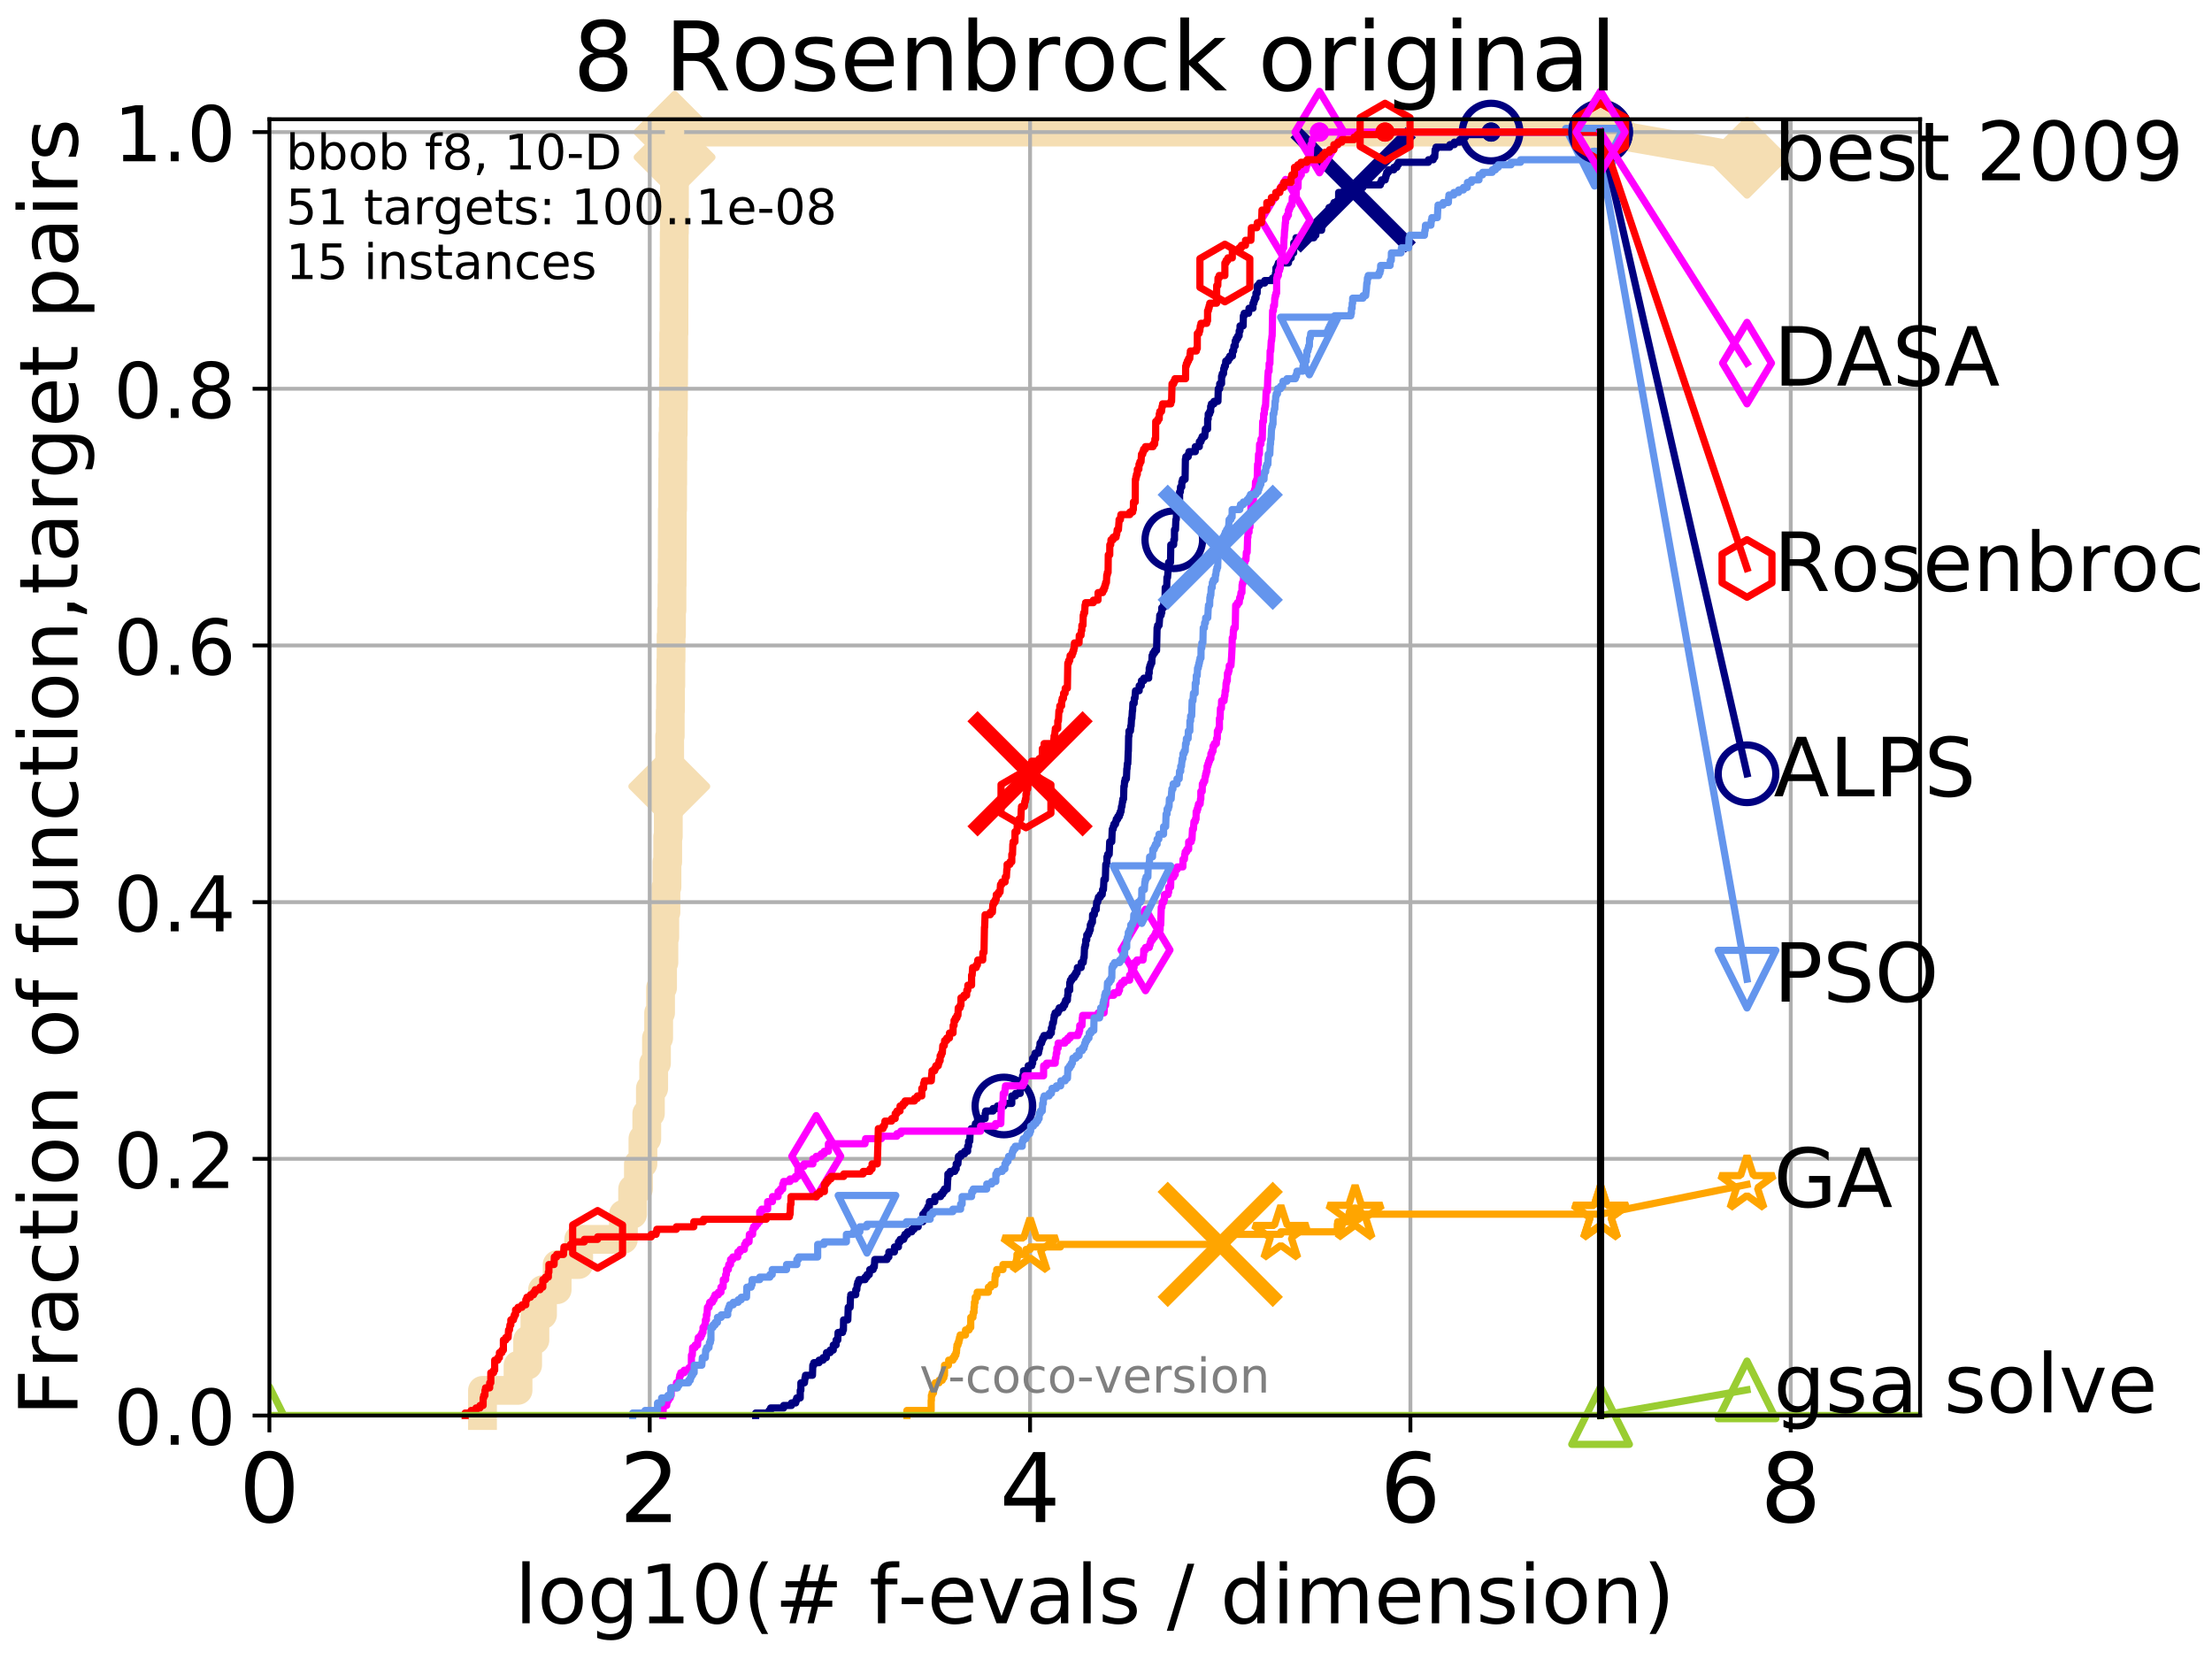 <?xml version="1.0" encoding="utf-8" standalone="no"?>
<!DOCTYPE svg PUBLIC "-//W3C//DTD SVG 1.1//EN"
  "http://www.w3.org/Graphics/SVG/1.1/DTD/svg11.dtd">
<!-- Created with matplotlib (http://matplotlib.org/) -->
<svg height="345.6pt" version="1.1" viewBox="0 0 460.8 345.6" width="460.8pt" xmlns="http://www.w3.org/2000/svg" xmlns:xlink="http://www.w3.org/1999/xlink">
 <defs>
  <style type="text/css">
*{stroke-linecap:butt;stroke-linejoin:round;}
  </style>
 </defs>
 <g id="figure_1">
  <g id="patch_1">
   <path d="M 0 345.6 
L 460.8 345.6 
L 460.8 0 
L 0 0 
z
" style="fill:#ffffff;"/>
  </g>
  <g id="axes_1">
   <g id="patch_2">
    <path d="M 56.12 294.88 
L 399.984 294.88 
L 399.984 24.84 
L 56.12 24.84 
z
" style="fill:#ffffff;"/>
   </g>
   <g id="line2d_1">
    <path d="M 100.512 294.88 
L 100.512 289.638 
L 107.917 289.638 
L 107.917 284.395 
L 109.915 284.395 
L 109.915 279.153 
L 111.431 279.153 
L 111.431 273.91 
L 113.015 273.91 
L 113.015 268.668 
L 116.067 268.668 
L 116.067 263.425 
L 120.549 263.425 
L 120.549 258.183 
L 129.866 258.183 
L 129.866 252.94 
L 131.79 252.94 
L 131.79 247.698 
L 132.995 247.698 
L 132.995 242.455 
L 133.935 242.455 
L 133.935 237.213 
L 134.738 237.213 
L 134.738 231.97 
L 135.488 231.97 
L 135.488 226.728 
L 136.174 226.728 
L 136.174 221.485 
L 136.755 221.485 
L 136.755 216.243 
L 137.209 216.243 
L 137.209 211 
L 137.606 211 
L 137.606 205.758 
L 138.023 205.758 
L 138.023 200.515 
L 138.301 200.515 
L 138.301 195.273 
L 138.488 195.273 
L 138.488 190.03 
L 138.73 190.03 
L 138.73 184.788 
L 138.941 184.788 
L 138.941 179.546 
L 139.094 179.546 
L 139.094 174.303 
L 139.218 174.303 
L 139.218 169.061 
L 139.3 169.061 
L 139.3 163.818 
L 139.423 163.818 
L 139.423 158.576 
L 139.504 158.576 
L 139.504 153.333 
L 139.625 153.333 
L 139.625 148.091 
L 139.679 148.091 
L 139.679 142.848 
L 139.746 142.848 
L 139.746 137.606 
L 139.799 137.606 
L 139.799 132.363 
L 139.879 132.363 
L 139.879 127.121 
L 139.984 127.121 
L 139.984 121.878 
L 140.023 121.878 
L 140.023 116.636 
L 140.05 116.636 
L 140.05 111.393 
L 140.063 111.393 
L 140.063 106.151 
L 140.115 106.151 
L 140.115 100.908 
L 140.141 100.908 
L 140.141 95.666 
L 140.18 95.666 
L 140.18 90.423 
L 140.245 90.423 
L 140.245 85.181 
L 140.297 85.181 
L 140.297 79.938 
L 140.322 79.938 
L 140.322 74.696 
L 140.348 74.696 
L 140.348 69.453 
L 140.4 69.453 
L 140.4 64.211 
L 140.412 64.211 
L 140.412 58.969 
L 140.425 58.969 
L 140.425 53.726 
L 140.451 53.726 
L 140.451 48.484 
L 140.489 48.484 
L 140.489 43.241 
L 140.502 43.241 
L 140.502 37.999 
L 140.515 37.999 
L 140.515 32.756 
L 140.527 32.756 
L 140.527 27.514 
L 333.43 27.514 
" style="fill:none;stroke:#f5deb3;stroke-linecap:square;stroke-width:6;"/>
   </g>
   <g id="line2d_2">
    <defs>
     <path d="M -0 7.778 
L 7.778 0 
L 0 -7.778 
L -7.778 -0 
z
" id="me507679ab8" style="stroke:#f5deb3;stroke-linejoin:miter;stroke-width:1.5;"/>
    </defs>
    <g>
     <use style="fill:#f5deb3;stroke:#f5deb3;stroke-linejoin:miter;stroke-width:1.5;" x="139.423" xlink:href="#me507679ab8" y="163.818"/>
     <use style="fill:#f5deb3;stroke:#f5deb3;stroke-linejoin:miter;stroke-width:1.5;" x="140.527" xlink:href="#me507679ab8" y="32.756"/>
     <use style="fill:#f5deb3;stroke:#f5deb3;stroke-linejoin:miter;stroke-width:1.5;" x="140.527" xlink:href="#me507679ab8" y="27.514"/>
     <use style="fill:#f5deb3;stroke:#f5deb3;stroke-linejoin:miter;stroke-width:1.5;" x="140.527" xlink:href="#me507679ab8" y="27.514"/>
     <use style="fill:#f5deb3;stroke:#f5deb3;stroke-linejoin:miter;stroke-width:1.5;" x="333.43" xlink:href="#me507679ab8" y="27.514"/>
    </g>
   </g>
   <g id="line2d_3">
    <path style="fill:none;stroke:#f5deb3;stroke-linecap:square;stroke-width:6;"/>
    <g/>
   </g>
   <g id="line2d_4">
    <path d="M 333.43 27.514 
L 363.934 32.861 
" style="fill:none;stroke:#f5deb3;stroke-linecap:square;stroke-width:6;"/>
    <g>
     <use style="fill:#f5deb3;stroke:#f5deb3;stroke-linejoin:miter;stroke-width:1.5;" x="333.43" xlink:href="#me507679ab8" y="27.514"/>
     <use style="fill:#f5deb3;stroke:#f5deb3;stroke-linejoin:miter;stroke-width:1.5;" x="363.934" xlink:href="#me507679ab8" y="32.861"/>
    </g>
   </g>
   <g id="matplotlib.axis_1">
    <g id="xtick_1">
     <g id="line2d_5">
      <path clip-path="url(#p7a6a4aef2a)" d="M 56.12 294.88 
L 56.12 24.84 
" style="fill:none;stroke:#b0b0b0;stroke-linecap:square;stroke-width:0.8;"/>
     </g>
     <g id="line2d_6">
      <defs>
       <path d="M 0 0 
L 0 3.5 
" id="m806f4b8170" style="stroke:#000000;stroke-width:0.8;"/>
      </defs>
      <g>
       <use style="stroke:#000000;stroke-width:0.8;" x="56.12" xlink:href="#m806f4b8170" y="294.88"/>
      </g>
     </g>
     <g id="text_1">
      <!-- 0 -->
      <defs>
       <path d="M 31.781 66.406 
Q 24.172 66.406 20.328 58.906 
Q 16.5 51.422 16.5 36.375 
Q 16.5 21.391 20.328 13.891 
Q 24.172 6.391 31.781 6.391 
Q 39.453 6.391 43.281 13.891 
Q 47.125 21.391 47.125 36.375 
Q 47.125 51.422 43.281 58.906 
Q 39.453 66.406 31.781 66.406 
z
M 31.781 74.219 
Q 44.047 74.219 50.516 64.516 
Q 56.984 54.828 56.984 36.375 
Q 56.984 17.969 50.516 8.266 
Q 44.047 -1.422 31.781 -1.422 
Q 19.531 -1.422 13.062 8.266 
Q 6.594 17.969 6.594 36.375 
Q 6.594 54.828 13.062 64.516 
Q 19.531 74.219 31.781 74.219 
z
" id="DejaVuSans-30"/>
      </defs>
      <g transform="translate(49.758 317.077)scale(0.2 -0.2)">
       <use xlink:href="#DejaVuSans-30"/>
      </g>
     </g>
    </g>
    <g id="xtick_2">
     <g id="line2d_7">
      <path clip-path="url(#p7a6a4aef2a)" d="M 135.351 294.88 
L 135.351 24.84 
" style="fill:none;stroke:#b0b0b0;stroke-linecap:square;stroke-width:0.8;"/>
     </g>
     <g id="line2d_8">
      <g>
       <use style="stroke:#000000;stroke-width:0.8;" x="135.351" xlink:href="#m806f4b8170" y="294.88"/>
      </g>
     </g>
     <g id="text_2">
      <!-- 2 -->
      <defs>
       <path d="M 19.188 8.297 
L 53.609 8.297 
L 53.609 0 
L 7.328 0 
L 7.328 8.297 
Q 12.938 14.109 22.625 23.891 
Q 32.328 33.688 34.812 36.531 
Q 39.547 41.844 41.422 45.531 
Q 43.312 49.219 43.312 52.781 
Q 43.312 58.594 39.234 62.25 
Q 35.156 65.922 28.609 65.922 
Q 23.969 65.922 18.812 64.312 
Q 13.672 62.703 7.812 59.422 
L 7.812 69.391 
Q 13.766 71.781 18.938 73 
Q 24.125 74.219 28.422 74.219 
Q 39.75 74.219 46.484 68.547 
Q 53.219 62.891 53.219 53.422 
Q 53.219 48.922 51.531 44.891 
Q 49.859 40.875 45.406 35.406 
Q 44.188 33.984 37.641 27.219 
Q 31.109 20.453 19.188 8.297 
z
" id="DejaVuSans-32"/>
      </defs>
      <g transform="translate(128.989 317.077)scale(0.2 -0.2)">
       <use xlink:href="#DejaVuSans-32"/>
      </g>
     </g>
    </g>
    <g id="xtick_3">
     <g id="line2d_9">
      <path clip-path="url(#p7a6a4aef2a)" d="M 214.583 294.88 
L 214.583 24.84 
" style="fill:none;stroke:#b0b0b0;stroke-linecap:square;stroke-width:0.8;"/>
     </g>
     <g id="line2d_10">
      <g>
       <use style="stroke:#000000;stroke-width:0.8;" x="214.583" xlink:href="#m806f4b8170" y="294.88"/>
      </g>
     </g>
     <g id="text_3">
      <!-- 4 -->
      <defs>
       <path d="M 37.797 64.312 
L 12.891 25.391 
L 37.797 25.391 
z
M 35.203 72.906 
L 47.609 72.906 
L 47.609 25.391 
L 58.016 25.391 
L 58.016 17.188 
L 47.609 17.188 
L 47.609 0 
L 37.797 0 
L 37.797 17.188 
L 4.891 17.188 
L 4.891 26.703 
z
" id="DejaVuSans-34"/>
      </defs>
      <g transform="translate(208.22 317.077)scale(0.2 -0.2)">
       <use xlink:href="#DejaVuSans-34"/>
      </g>
     </g>
    </g>
    <g id="xtick_4">
     <g id="line2d_11">
      <path clip-path="url(#p7a6a4aef2a)" d="M 293.814 294.88 
L 293.814 24.84 
" style="fill:none;stroke:#b0b0b0;stroke-linecap:square;stroke-width:0.8;"/>
     </g>
     <g id="line2d_12">
      <g>
       <use style="stroke:#000000;stroke-width:0.8;" x="293.814" xlink:href="#m806f4b8170" y="294.88"/>
      </g>
     </g>
     <g id="text_4">
      <!-- 6 -->
      <defs>
       <path d="M 33.016 40.375 
Q 26.375 40.375 22.484 35.828 
Q 18.609 31.297 18.609 23.391 
Q 18.609 15.531 22.484 10.953 
Q 26.375 6.391 33.016 6.391 
Q 39.656 6.391 43.531 10.953 
Q 47.406 15.531 47.406 23.391 
Q 47.406 31.297 43.531 35.828 
Q 39.656 40.375 33.016 40.375 
z
M 52.594 71.297 
L 52.594 62.312 
Q 48.875 64.062 45.094 64.984 
Q 41.312 65.922 37.594 65.922 
Q 27.828 65.922 22.672 59.328 
Q 17.531 52.734 16.797 39.406 
Q 19.672 43.656 24.016 45.922 
Q 28.375 48.188 33.594 48.188 
Q 44.578 48.188 50.953 41.516 
Q 57.328 34.859 57.328 23.391 
Q 57.328 12.156 50.688 5.359 
Q 44.047 -1.422 33.016 -1.422 
Q 20.359 -1.422 13.672 8.266 
Q 6.984 17.969 6.984 36.375 
Q 6.984 53.656 15.188 63.938 
Q 23.391 74.219 37.203 74.219 
Q 40.922 74.219 44.703 73.484 
Q 48.484 72.75 52.594 71.297 
z
" id="DejaVuSans-36"/>
      </defs>
      <g transform="translate(287.452 317.077)scale(0.2 -0.2)">
       <use xlink:href="#DejaVuSans-36"/>
      </g>
     </g>
    </g>
    <g id="xtick_5">
     <g id="line2d_13">
      <path clip-path="url(#p7a6a4aef2a)" d="M 373.045 294.88 
L 373.045 24.84 
" style="fill:none;stroke:#b0b0b0;stroke-linecap:square;stroke-width:0.8;"/>
     </g>
     <g id="line2d_14">
      <g>
       <use style="stroke:#000000;stroke-width:0.8;" x="373.045" xlink:href="#m806f4b8170" y="294.88"/>
      </g>
     </g>
     <g id="text_5">
      <!-- 8 -->
      <defs>
       <path d="M 31.781 34.625 
Q 24.75 34.625 20.719 30.859 
Q 16.703 27.094 16.703 20.516 
Q 16.703 13.922 20.719 10.156 
Q 24.75 6.391 31.781 6.391 
Q 38.812 6.391 42.859 10.172 
Q 46.922 13.969 46.922 20.516 
Q 46.922 27.094 42.891 30.859 
Q 38.875 34.625 31.781 34.625 
z
M 21.922 38.812 
Q 15.578 40.375 12.031 44.719 
Q 8.5 49.078 8.5 55.328 
Q 8.5 64.062 14.719 69.141 
Q 20.953 74.219 31.781 74.219 
Q 42.672 74.219 48.875 69.141 
Q 55.078 64.062 55.078 55.328 
Q 55.078 49.078 51.531 44.719 
Q 48 40.375 41.703 38.812 
Q 48.828 37.156 52.797 32.312 
Q 56.781 27.484 56.781 20.516 
Q 56.781 9.906 50.312 4.234 
Q 43.844 -1.422 31.781 -1.422 
Q 19.734 -1.422 13.25 4.234 
Q 6.781 9.906 6.781 20.516 
Q 6.781 27.484 10.781 32.312 
Q 14.797 37.156 21.922 38.812 
z
M 18.312 54.391 
Q 18.312 48.734 21.844 45.562 
Q 25.391 42.391 31.781 42.391 
Q 38.141 42.391 41.719 45.562 
Q 45.312 48.734 45.312 54.391 
Q 45.312 60.062 41.719 63.234 
Q 38.141 66.406 31.781 66.406 
Q 25.391 66.406 21.844 63.234 
Q 18.312 60.062 18.312 54.391 
z
" id="DejaVuSans-38"/>
      </defs>
      <g transform="translate(366.683 317.077)scale(0.2 -0.2)">
       <use xlink:href="#DejaVuSans-38"/>
      </g>
     </g>
    </g>
    <g id="text_6">
     <!-- log10(# f-evals / dimension) -->
     <defs>
      <path d="M 9.422 75.984 
L 18.406 75.984 
L 18.406 0 
L 9.422 0 
z
" id="DejaVuSans-6c"/>
      <path d="M 30.609 48.391 
Q 23.391 48.391 19.188 42.75 
Q 14.984 37.109 14.984 27.297 
Q 14.984 17.484 19.156 11.844 
Q 23.344 6.203 30.609 6.203 
Q 37.797 6.203 41.984 11.859 
Q 46.188 17.531 46.188 27.297 
Q 46.188 37.016 41.984 42.703 
Q 37.797 48.391 30.609 48.391 
z
M 30.609 56 
Q 42.328 56 49.016 48.375 
Q 55.719 40.766 55.719 27.297 
Q 55.719 13.875 49.016 6.219 
Q 42.328 -1.422 30.609 -1.422 
Q 18.844 -1.422 12.172 6.219 
Q 5.516 13.875 5.516 27.297 
Q 5.516 40.766 12.172 48.375 
Q 18.844 56 30.609 56 
z
" id="DejaVuSans-6f"/>
      <path d="M 45.406 27.984 
Q 45.406 37.75 41.375 43.109 
Q 37.359 48.484 30.078 48.484 
Q 22.859 48.484 18.828 43.109 
Q 14.797 37.75 14.797 27.984 
Q 14.797 18.266 18.828 12.891 
Q 22.859 7.516 30.078 7.516 
Q 37.359 7.516 41.375 12.891 
Q 45.406 18.266 45.406 27.984 
z
M 54.391 6.781 
Q 54.391 -7.172 48.188 -13.984 
Q 42 -20.797 29.203 -20.797 
Q 24.469 -20.797 20.266 -20.094 
Q 16.062 -19.391 12.109 -17.922 
L 12.109 -9.188 
Q 16.062 -11.328 19.922 -12.344 
Q 23.781 -13.375 27.781 -13.375 
Q 36.625 -13.375 41.016 -8.766 
Q 45.406 -4.156 45.406 5.172 
L 45.406 9.625 
Q 42.625 4.781 38.281 2.391 
Q 33.938 0 27.875 0 
Q 17.828 0 11.672 7.656 
Q 5.516 15.328 5.516 27.984 
Q 5.516 40.672 11.672 48.328 
Q 17.828 56 27.875 56 
Q 33.938 56 38.281 53.609 
Q 42.625 51.219 45.406 46.391 
L 45.406 54.688 
L 54.391 54.688 
z
" id="DejaVuSans-67"/>
      <path d="M 12.406 8.297 
L 28.516 8.297 
L 28.516 63.922 
L 10.984 60.406 
L 10.984 69.391 
L 28.422 72.906 
L 38.281 72.906 
L 38.281 8.297 
L 54.391 8.297 
L 54.391 0 
L 12.406 0 
z
" id="DejaVuSans-31"/>
      <path d="M 31 75.875 
Q 24.469 64.656 21.281 53.656 
Q 18.109 42.672 18.109 31.391 
Q 18.109 20.125 21.312 9.062 
Q 24.516 -2 31 -13.188 
L 23.188 -13.188 
Q 15.875 -1.703 12.234 9.375 
Q 8.594 20.453 8.594 31.391 
Q 8.594 42.281 12.203 53.312 
Q 15.828 64.359 23.188 75.875 
z
" id="DejaVuSans-28"/>
      <path d="M 51.125 44 
L 36.922 44 
L 32.812 27.688 
L 47.125 27.688 
z
M 43.797 71.781 
L 38.719 51.516 
L 52.984 51.516 
L 58.109 71.781 
L 65.922 71.781 
L 60.891 51.516 
L 76.125 51.516 
L 76.125 44 
L 58.984 44 
L 54.984 27.688 
L 70.516 27.688 
L 70.516 20.219 
L 53.078 20.219 
L 48 0 
L 40.188 0 
L 45.219 20.219 
L 30.906 20.219 
L 25.875 0 
L 18.016 0 
L 23.094 20.219 
L 7.719 20.219 
L 7.719 27.688 
L 24.906 27.688 
L 29 44 
L 13.281 44 
L 13.281 51.516 
L 30.906 51.516 
L 35.891 71.781 
z
" id="DejaVuSans-23"/>
      <path id="DejaVuSans-20"/>
      <path d="M 37.109 75.984 
L 37.109 68.5 
L 28.516 68.5 
Q 23.688 68.5 21.797 66.547 
Q 19.922 64.594 19.922 59.516 
L 19.922 54.688 
L 34.719 54.688 
L 34.719 47.703 
L 19.922 47.703 
L 19.922 0 
L 10.891 0 
L 10.891 47.703 
L 2.297 47.703 
L 2.297 54.688 
L 10.891 54.688 
L 10.891 58.5 
Q 10.891 67.625 15.141 71.797 
Q 19.391 75.984 28.609 75.984 
z
" id="DejaVuSans-66"/>
      <path d="M 4.891 31.391 
L 31.203 31.391 
L 31.203 23.391 
L 4.891 23.391 
z
" id="DejaVuSans-2d"/>
      <path d="M 56.203 29.594 
L 56.203 25.203 
L 14.891 25.203 
Q 15.484 15.922 20.484 11.062 
Q 25.484 6.203 34.422 6.203 
Q 39.594 6.203 44.453 7.469 
Q 49.312 8.734 54.109 11.281 
L 54.109 2.781 
Q 49.266 0.734 44.188 -0.344 
Q 39.109 -1.422 33.891 -1.422 
Q 20.797 -1.422 13.156 6.188 
Q 5.516 13.812 5.516 26.812 
Q 5.516 40.234 12.766 48.109 
Q 20.016 56 32.328 56 
Q 43.359 56 49.781 48.891 
Q 56.203 41.797 56.203 29.594 
z
M 47.219 32.234 
Q 47.125 39.594 43.094 43.984 
Q 39.062 48.391 32.422 48.391 
Q 24.906 48.391 20.391 44.141 
Q 15.875 39.891 15.188 32.172 
z
" id="DejaVuSans-65"/>
      <path d="M 2.984 54.688 
L 12.5 54.688 
L 29.594 8.797 
L 46.688 54.688 
L 56.203 54.688 
L 35.688 0 
L 23.484 0 
z
" id="DejaVuSans-76"/>
      <path d="M 34.281 27.484 
Q 23.391 27.484 19.188 25 
Q 14.984 22.516 14.984 16.5 
Q 14.984 11.719 18.141 8.906 
Q 21.297 6.109 26.703 6.109 
Q 34.188 6.109 38.703 11.406 
Q 43.219 16.703 43.219 25.484 
L 43.219 27.484 
z
M 52.203 31.203 
L 52.203 0 
L 43.219 0 
L 43.219 8.297 
Q 40.141 3.328 35.547 0.953 
Q 30.953 -1.422 24.312 -1.422 
Q 15.922 -1.422 10.953 3.297 
Q 6 8.016 6 15.922 
Q 6 25.141 12.172 29.828 
Q 18.359 34.516 30.609 34.516 
L 43.219 34.516 
L 43.219 35.406 
Q 43.219 41.609 39.141 45 
Q 35.062 48.391 27.688 48.391 
Q 23 48.391 18.547 47.266 
Q 14.109 46.141 10.016 43.891 
L 10.016 52.203 
Q 14.938 54.109 19.578 55.047 
Q 24.219 56 28.609 56 
Q 40.484 56 46.344 49.844 
Q 52.203 43.703 52.203 31.203 
z
" id="DejaVuSans-61"/>
      <path d="M 44.281 53.078 
L 44.281 44.578 
Q 40.484 46.531 36.375 47.5 
Q 32.281 48.484 27.875 48.484 
Q 21.188 48.484 17.844 46.438 
Q 14.5 44.391 14.5 40.281 
Q 14.5 37.156 16.891 35.375 
Q 19.281 33.594 26.516 31.984 
L 29.594 31.297 
Q 39.156 29.25 43.188 25.516 
Q 47.219 21.781 47.219 15.094 
Q 47.219 7.469 41.188 3.016 
Q 35.156 -1.422 24.609 -1.422 
Q 20.219 -1.422 15.453 -0.562 
Q 10.688 0.297 5.422 2 
L 5.422 11.281 
Q 10.406 8.688 15.234 7.391 
Q 20.062 6.109 24.812 6.109 
Q 31.156 6.109 34.562 8.281 
Q 37.984 10.453 37.984 14.406 
Q 37.984 18.062 35.516 20.016 
Q 33.062 21.969 24.703 23.781 
L 21.578 24.516 
Q 13.234 26.266 9.516 29.906 
Q 5.812 33.547 5.812 39.891 
Q 5.812 47.609 11.281 51.797 
Q 16.75 56 26.812 56 
Q 31.781 56 36.172 55.266 
Q 40.578 54.547 44.281 53.078 
z
" id="DejaVuSans-73"/>
      <path d="M 25.391 72.906 
L 33.688 72.906 
L 8.297 -9.281 
L 0 -9.281 
z
" id="DejaVuSans-2f"/>
      <path d="M 45.406 46.391 
L 45.406 75.984 
L 54.391 75.984 
L 54.391 0 
L 45.406 0 
L 45.406 8.203 
Q 42.578 3.328 38.25 0.953 
Q 33.938 -1.422 27.875 -1.422 
Q 17.969 -1.422 11.734 6.484 
Q 5.516 14.406 5.516 27.297 
Q 5.516 40.188 11.734 48.094 
Q 17.969 56 27.875 56 
Q 33.938 56 38.25 53.625 
Q 42.578 51.266 45.406 46.391 
z
M 14.797 27.297 
Q 14.797 17.391 18.875 11.75 
Q 22.953 6.109 30.078 6.109 
Q 37.203 6.109 41.297 11.75 
Q 45.406 17.391 45.406 27.297 
Q 45.406 37.203 41.297 42.844 
Q 37.203 48.484 30.078 48.484 
Q 22.953 48.484 18.875 42.844 
Q 14.797 37.203 14.797 27.297 
z
" id="DejaVuSans-64"/>
      <path d="M 9.422 54.688 
L 18.406 54.688 
L 18.406 0 
L 9.422 0 
z
M 9.422 75.984 
L 18.406 75.984 
L 18.406 64.594 
L 9.422 64.594 
z
" id="DejaVuSans-69"/>
      <path d="M 52 44.188 
Q 55.375 50.25 60.062 53.125 
Q 64.75 56 71.094 56 
Q 79.641 56 84.281 50.016 
Q 88.922 44.047 88.922 33.016 
L 88.922 0 
L 79.891 0 
L 79.891 32.719 
Q 79.891 40.578 77.094 44.375 
Q 74.312 48.188 68.609 48.188 
Q 61.625 48.188 57.562 43.547 
Q 53.516 38.922 53.516 30.906 
L 53.516 0 
L 44.484 0 
L 44.484 32.719 
Q 44.484 40.625 41.703 44.406 
Q 38.922 48.188 33.109 48.188 
Q 26.219 48.188 22.156 43.531 
Q 18.109 38.875 18.109 30.906 
L 18.109 0 
L 9.078 0 
L 9.078 54.688 
L 18.109 54.688 
L 18.109 46.188 
Q 21.188 51.219 25.484 53.609 
Q 29.781 56 35.688 56 
Q 41.656 56 45.828 52.969 
Q 50 49.953 52 44.188 
z
" id="DejaVuSans-6d"/>
      <path d="M 54.891 33.016 
L 54.891 0 
L 45.906 0 
L 45.906 32.719 
Q 45.906 40.484 42.875 44.328 
Q 39.844 48.188 33.797 48.188 
Q 26.516 48.188 22.312 43.547 
Q 18.109 38.922 18.109 30.906 
L 18.109 0 
L 9.078 0 
L 9.078 54.688 
L 18.109 54.688 
L 18.109 46.188 
Q 21.344 51.125 25.703 53.562 
Q 30.078 56 35.797 56 
Q 45.219 56 50.047 50.172 
Q 54.891 44.344 54.891 33.016 
z
" id="DejaVuSans-6e"/>
      <path d="M 8.016 75.875 
L 15.828 75.875 
Q 23.141 64.359 26.781 53.312 
Q 30.422 42.281 30.422 31.391 
Q 30.422 20.453 26.781 9.375 
Q 23.141 -1.703 15.828 -13.188 
L 8.016 -13.188 
Q 14.5 -2 17.703 9.062 
Q 20.906 20.125 20.906 31.391 
Q 20.906 42.672 17.703 53.656 
Q 14.5 64.656 8.016 75.875 
z
" id="DejaVuSans-29"/>
     </defs>
     <g transform="translate(107.211 338.154)scale(0.17 -0.17)">
      <use xlink:href="#DejaVuSans-6c"/>
      <use x="27.783" xlink:href="#DejaVuSans-6f"/>
      <use x="88.965" xlink:href="#DejaVuSans-67"/>
      <use x="152.441" xlink:href="#DejaVuSans-31"/>
      <use x="216.064" xlink:href="#DejaVuSans-30"/>
      <use x="279.688" xlink:href="#DejaVuSans-28"/>
      <use x="318.701" xlink:href="#DejaVuSans-23"/>
      <use x="402.49" xlink:href="#DejaVuSans-20"/>
      <use x="434.277" xlink:href="#DejaVuSans-66"/>
      <use x="469.404" xlink:href="#DejaVuSans-2d"/>
      <use x="505.488" xlink:href="#DejaVuSans-65"/>
      <use x="567.012" xlink:href="#DejaVuSans-76"/>
      <use x="626.191" xlink:href="#DejaVuSans-61"/>
      <use x="687.471" xlink:href="#DejaVuSans-6c"/>
      <use x="715.254" xlink:href="#DejaVuSans-73"/>
      <use x="767.354" xlink:href="#DejaVuSans-20"/>
      <use x="799.141" xlink:href="#DejaVuSans-2f"/>
      <use x="832.832" xlink:href="#DejaVuSans-20"/>
      <use x="864.619" xlink:href="#DejaVuSans-64"/>
      <use x="928.096" xlink:href="#DejaVuSans-69"/>
      <use x="955.879" xlink:href="#DejaVuSans-6d"/>
      <use x="1053.291" xlink:href="#DejaVuSans-65"/>
      <use x="1114.814" xlink:href="#DejaVuSans-6e"/>
      <use x="1178.193" xlink:href="#DejaVuSans-73"/>
      <use x="1230.293" xlink:href="#DejaVuSans-69"/>
      <use x="1258.076" xlink:href="#DejaVuSans-6f"/>
      <use x="1319.258" xlink:href="#DejaVuSans-6e"/>
      <use x="1382.637" xlink:href="#DejaVuSans-29"/>
     </g>
    </g>
   </g>
   <g id="matplotlib.axis_2">
    <g id="ytick_1">
     <g id="line2d_15">
      <path clip-path="url(#p7a6a4aef2a)" d="M 56.12 294.88 
L 399.984 294.88 
" style="fill:none;stroke:#b0b0b0;stroke-linecap:square;stroke-width:0.8;"/>
     </g>
     <g id="line2d_16">
      <defs>
       <path d="M 0 0 
L -3.5 0 
" id="me1fd7400bc" style="stroke:#000000;stroke-width:0.8;"/>
      </defs>
      <g>
       <use style="stroke:#000000;stroke-width:0.8;" x="56.12" xlink:href="#me1fd7400bc" y="294.88"/>
      </g>
     </g>
     <g id="text_7">
      <!-- 0.0 -->
      <defs>
       <path d="M 10.688 12.406 
L 21 12.406 
L 21 0 
L 10.688 0 
z
" id="DejaVuSans-2e"/>
      </defs>
      <g transform="translate(23.675 300.959)scale(0.16 -0.16)">
       <use xlink:href="#DejaVuSans-30"/>
       <use x="63.623" xlink:href="#DejaVuSans-2e"/>
       <use x="95.41" xlink:href="#DejaVuSans-30"/>
      </g>
     </g>
    </g>
    <g id="ytick_2">
     <g id="line2d_17">
      <path clip-path="url(#p7a6a4aef2a)" d="M 56.12 241.407 
L 399.984 241.407 
" style="fill:none;stroke:#b0b0b0;stroke-linecap:square;stroke-width:0.8;"/>
     </g>
     <g id="line2d_18">
      <g>
       <use style="stroke:#000000;stroke-width:0.8;" x="56.12" xlink:href="#me1fd7400bc" y="241.407"/>
      </g>
     </g>
     <g id="text_8">
      <!-- 0.2 -->
      <g transform="translate(23.675 247.485)scale(0.16 -0.16)">
       <use xlink:href="#DejaVuSans-30"/>
       <use x="63.623" xlink:href="#DejaVuSans-2e"/>
       <use x="95.41" xlink:href="#DejaVuSans-32"/>
      </g>
     </g>
    </g>
    <g id="ytick_3">
     <g id="line2d_19">
      <path clip-path="url(#p7a6a4aef2a)" d="M 56.12 187.933 
L 399.984 187.933 
" style="fill:none;stroke:#b0b0b0;stroke-linecap:square;stroke-width:0.8;"/>
     </g>
     <g id="line2d_20">
      <g>
       <use style="stroke:#000000;stroke-width:0.8;" x="56.12" xlink:href="#me1fd7400bc" y="187.933"/>
      </g>
     </g>
     <g id="text_9">
      <!-- 0.4 -->
      <g transform="translate(23.675 194.012)scale(0.16 -0.16)">
       <use xlink:href="#DejaVuSans-30"/>
       <use x="63.623" xlink:href="#DejaVuSans-2e"/>
       <use x="95.41" xlink:href="#DejaVuSans-34"/>
      </g>
     </g>
    </g>
    <g id="ytick_4">
     <g id="line2d_21">
      <path clip-path="url(#p7a6a4aef2a)" d="M 56.12 134.46 
L 399.984 134.46 
" style="fill:none;stroke:#b0b0b0;stroke-linecap:square;stroke-width:0.8;"/>
     </g>
     <g id="line2d_22">
      <g>
       <use style="stroke:#000000;stroke-width:0.8;" x="56.12" xlink:href="#me1fd7400bc" y="134.46"/>
      </g>
     </g>
     <g id="text_10">
      <!-- 0.6 -->
      <g transform="translate(23.675 140.539)scale(0.16 -0.16)">
       <use xlink:href="#DejaVuSans-30"/>
       <use x="63.623" xlink:href="#DejaVuSans-2e"/>
       <use x="95.41" xlink:href="#DejaVuSans-36"/>
      </g>
     </g>
    </g>
    <g id="ytick_5">
     <g id="line2d_23">
      <path clip-path="url(#p7a6a4aef2a)" d="M 56.12 80.987 
L 399.984 80.987 
" style="fill:none;stroke:#b0b0b0;stroke-linecap:square;stroke-width:0.8;"/>
     </g>
     <g id="line2d_24">
      <g>
       <use style="stroke:#000000;stroke-width:0.8;" x="56.12" xlink:href="#me1fd7400bc" y="80.987"/>
      </g>
     </g>
     <g id="text_11">
      <!-- 0.8 -->
      <g transform="translate(23.675 87.066)scale(0.16 -0.16)">
       <use xlink:href="#DejaVuSans-30"/>
       <use x="63.623" xlink:href="#DejaVuSans-2e"/>
       <use x="95.41" xlink:href="#DejaVuSans-38"/>
      </g>
     </g>
    </g>
    <g id="ytick_6">
     <g id="line2d_25">
      <path clip-path="url(#p7a6a4aef2a)" d="M 56.12 27.514 
L 399.984 27.514 
" style="fill:none;stroke:#b0b0b0;stroke-linecap:square;stroke-width:0.8;"/>
     </g>
     <g id="line2d_26">
      <g>
       <use style="stroke:#000000;stroke-width:0.8;" x="56.12" xlink:href="#me1fd7400bc" y="27.514"/>
      </g>
     </g>
     <g id="text_12">
      <!-- 1.0 -->
      <g transform="translate(23.675 33.592)scale(0.16 -0.16)">
       <use xlink:href="#DejaVuSans-31"/>
       <use x="63.623" xlink:href="#DejaVuSans-2e"/>
       <use x="95.41" xlink:href="#DejaVuSans-30"/>
      </g>
     </g>
    </g>
    <g id="text_13">
     <!-- Fraction of function,target pairs -->
     <defs>
      <path d="M 9.812 72.906 
L 51.703 72.906 
L 51.703 64.594 
L 19.672 64.594 
L 19.672 43.109 
L 48.578 43.109 
L 48.578 34.812 
L 19.672 34.812 
L 19.672 0 
L 9.812 0 
z
" id="DejaVuSans-46"/>
      <path d="M 41.109 46.297 
Q 39.594 47.172 37.812 47.578 
Q 36.031 48 33.891 48 
Q 26.266 48 22.188 43.047 
Q 18.109 38.094 18.109 28.812 
L 18.109 0 
L 9.078 0 
L 9.078 54.688 
L 18.109 54.688 
L 18.109 46.188 
Q 20.953 51.172 25.484 53.578 
Q 30.031 56 36.531 56 
Q 37.453 56 38.578 55.875 
Q 39.703 55.766 41.062 55.516 
z
" id="DejaVuSans-72"/>
      <path d="M 48.781 52.594 
L 48.781 44.188 
Q 44.969 46.297 41.141 47.344 
Q 37.312 48.391 33.406 48.391 
Q 24.656 48.391 19.812 42.844 
Q 14.984 37.312 14.984 27.297 
Q 14.984 17.281 19.812 11.734 
Q 24.656 6.203 33.406 6.203 
Q 37.312 6.203 41.141 7.25 
Q 44.969 8.297 48.781 10.406 
L 48.781 2.094 
Q 45.016 0.344 40.984 -0.531 
Q 36.969 -1.422 32.422 -1.422 
Q 20.062 -1.422 12.781 6.344 
Q 5.516 14.109 5.516 27.297 
Q 5.516 40.672 12.859 48.328 
Q 20.219 56 33.016 56 
Q 37.156 56 41.109 55.141 
Q 45.062 54.297 48.781 52.594 
z
" id="DejaVuSans-63"/>
      <path d="M 18.312 70.219 
L 18.312 54.688 
L 36.812 54.688 
L 36.812 47.703 
L 18.312 47.703 
L 18.312 18.016 
Q 18.312 11.328 20.141 9.422 
Q 21.969 7.516 27.594 7.516 
L 36.812 7.516 
L 36.812 0 
L 27.594 0 
Q 17.188 0 13.234 3.875 
Q 9.281 7.766 9.281 18.016 
L 9.281 47.703 
L 2.688 47.703 
L 2.688 54.688 
L 9.281 54.688 
L 9.281 70.219 
z
" id="DejaVuSans-74"/>
      <path d="M 8.5 21.578 
L 8.5 54.688 
L 17.484 54.688 
L 17.484 21.922 
Q 17.484 14.156 20.5 10.266 
Q 23.531 6.391 29.594 6.391 
Q 36.859 6.391 41.078 11.031 
Q 45.312 15.672 45.312 23.688 
L 45.312 54.688 
L 54.297 54.688 
L 54.297 0 
L 45.312 0 
L 45.312 8.406 
Q 42.047 3.422 37.719 1 
Q 33.406 -1.422 27.688 -1.422 
Q 18.266 -1.422 13.375 4.438 
Q 8.5 10.297 8.5 21.578 
z
M 31.109 56 
z
" id="DejaVuSans-75"/>
      <path d="M 11.719 12.406 
L 22.016 12.406 
L 22.016 4 
L 14.016 -11.625 
L 7.719 -11.625 
L 11.719 4 
z
" id="DejaVuSans-2c"/>
      <path d="M 18.109 8.203 
L 18.109 -20.797 
L 9.078 -20.797 
L 9.078 54.688 
L 18.109 54.688 
L 18.109 46.391 
Q 20.953 51.266 25.266 53.625 
Q 29.594 56 35.594 56 
Q 45.562 56 51.781 48.094 
Q 58.016 40.188 58.016 27.297 
Q 58.016 14.406 51.781 6.484 
Q 45.562 -1.422 35.594 -1.422 
Q 29.594 -1.422 25.266 0.953 
Q 20.953 3.328 18.109 8.203 
z
M 48.688 27.297 
Q 48.688 37.203 44.609 42.844 
Q 40.531 48.484 33.406 48.484 
Q 26.266 48.484 22.188 42.844 
Q 18.109 37.203 18.109 27.297 
Q 18.109 17.391 22.188 11.75 
Q 26.266 6.109 33.406 6.109 
Q 40.531 6.109 44.609 11.75 
Q 48.688 17.391 48.688 27.297 
z
" id="DejaVuSans-70"/>
     </defs>
     <g transform="translate(16.14 294.999)rotate(-90)scale(0.17 -0.17)">
      <use xlink:href="#DejaVuSans-46"/>
      <use x="57.41" xlink:href="#DejaVuSans-72"/>
      <use x="98.523" xlink:href="#DejaVuSans-61"/>
      <use x="159.803" xlink:href="#DejaVuSans-63"/>
      <use x="214.783" xlink:href="#DejaVuSans-74"/>
      <use x="253.992" xlink:href="#DejaVuSans-69"/>
      <use x="281.775" xlink:href="#DejaVuSans-6f"/>
      <use x="342.957" xlink:href="#DejaVuSans-6e"/>
      <use x="406.336" xlink:href="#DejaVuSans-20"/>
      <use x="438.123" xlink:href="#DejaVuSans-6f"/>
      <use x="499.305" xlink:href="#DejaVuSans-66"/>
      <use x="534.51" xlink:href="#DejaVuSans-20"/>
      <use x="566.297" xlink:href="#DejaVuSans-66"/>
      <use x="601.502" xlink:href="#DejaVuSans-75"/>
      <use x="664.881" xlink:href="#DejaVuSans-6e"/>
      <use x="728.26" xlink:href="#DejaVuSans-63"/>
      <use x="783.24" xlink:href="#DejaVuSans-74"/>
      <use x="822.449" xlink:href="#DejaVuSans-69"/>
      <use x="850.232" xlink:href="#DejaVuSans-6f"/>
      <use x="911.414" xlink:href="#DejaVuSans-6e"/>
      <use x="974.793" xlink:href="#DejaVuSans-2c"/>
      <use x="1006.58" xlink:href="#DejaVuSans-74"/>
      <use x="1045.789" xlink:href="#DejaVuSans-61"/>
      <use x="1107.068" xlink:href="#DejaVuSans-72"/>
      <use x="1148.166" xlink:href="#DejaVuSans-67"/>
      <use x="1211.643" xlink:href="#DejaVuSans-65"/>
      <use x="1273.166" xlink:href="#DejaVuSans-74"/>
      <use x="1312.375" xlink:href="#DejaVuSans-20"/>
      <use x="1344.162" xlink:href="#DejaVuSans-70"/>
      <use x="1407.639" xlink:href="#DejaVuSans-61"/>
      <use x="1468.918" xlink:href="#DejaVuSans-69"/>
      <use x="1496.701" xlink:href="#DejaVuSans-72"/>
      <use x="1537.814" xlink:href="#DejaVuSans-73"/>
     </g>
    </g>
   </g>
   <g id="line2d_27">
    <defs>
     <path d="M 0 1.5 
C 0.398 1.5 0.779 1.342 1.061 1.061 
C 1.342 0.779 1.5 0.398 1.5 0 
C 1.5 -0.398 1.342 -0.779 1.061 -1.061 
C 0.779 -1.342 0.398 -1.5 0 -1.5 
C -0.398 -1.5 -0.779 -1.342 -1.061 -1.061 
C -1.342 -0.779 -1.5 -0.398 -1.5 0 
C -1.5 0.398 -1.342 0.779 -1.061 1.061 
C -0.779 1.342 -0.398 1.5 0 1.5 
z
" id="m77f3ef0adb" style="stroke:#f5deb3;"/>
    </defs>
    <g>
     <use style="fill:#f5deb3;stroke:#f5deb3;" x="140.527" xlink:href="#m77f3ef0adb" y="27.514"/>
     <use style="fill:#f5deb3;stroke:#f5deb3;" x="140.527" xlink:href="#m77f3ef0adb" y="27.514"/>
    </g>
   </g>
   <g id="line2d_28">
    <defs>
     <path d="M 0 1.5 
C 0.398 1.5 0.779 1.342 1.061 1.061 
C 1.342 0.779 1.5 0.398 1.5 0 
C 1.5 -0.398 1.342 -0.779 1.061 -1.061 
C 0.779 -1.342 0.398 -1.5 0 -1.5 
C -0.398 -1.5 -0.779 -1.342 -1.061 -1.061 
C -1.342 -0.779 -1.5 -0.398 -1.5 0 
C -1.5 0.398 -1.342 0.779 -1.061 1.061 
C -0.779 1.342 -0.398 1.5 0 1.5 
z
" id="mb0cfeb5366" style="stroke:#000080;"/>
    </defs>
    <g>
     <use style="fill:#000080;stroke:#000080;" x="310.622" xlink:href="#mb0cfeb5366" y="27.514"/>
     <use style="fill:#000080;stroke:#000080;" x="310.622" xlink:href="#mb0cfeb5366" y="27.514"/>
    </g>
   </g>
   <g id="line2d_29">
    <path d="M 157.423 294.88 
L 157.423 294.356 
L 160.209 294.356 
L 160.209 293.832 
L 160.538 293.832 
L 160.538 293.307 
L 163.247 293.307 
L 163.247 292.783 
L 164.887 292.783 
L 164.887 292.259 
L 165.766 292.259 
L 165.766 291.735 
L 165.968 291.735 
L 165.968 291.21 
L 166.704 291.21 
L 166.704 289.638 
L 166.837 289.638 
L 166.837 288.065 
L 167.587 288.065 
L 167.695 287.016 
L 167.8 287.016 
L 167.8 286.492 
L 169.255 286.492 
L 169.32 284.395 
L 169.529 284.395 
L 169.529 283.871 
L 170.624 283.871 
L 170.624 283.347 
L 171.458 283.347 
L 171.458 282.822 
L 172.138 282.822 
L 172.177 281.774 
L 172.941 281.774 
L 172.941 281.25 
L 173.585 281.25 
L 173.585 280.201 
L 174.175 280.201 
L 174.175 279.153 
L 174.53 279.153 
L 174.579 277.58 
L 175.522 277.58 
L 175.522 277.056 
L 175.698 277.056 
L 175.731 274.959 
L 176.613 274.959 
L 176.699 272.337 
L 177.099 272.337 
L 177.168 270.24 
L 177.23 270.24 
L 177.23 269.716 
L 178.269 269.716 
L 178.269 268.668 
L 178.489 268.668 
L 178.566 267.619 
L 178.692 267.619 
L 178.692 267.095 
L 178.931 267.095 
L 178.931 266.571 
L 180.215 266.571 
L 180.215 266.046 
L 180.61 266.046 
L 180.61 265.522 
L 181.088 265.522 
L 181.186 264.474 
L 181.892 264.474 
L 181.892 263.949 
L 182.133 263.949 
L 182.235 262.377 
L 184.791 262.377 
L 184.791 261.852 
L 185.168 261.852 
L 185.168 260.804 
L 186.325 260.804 
L 186.337 259.755 
L 187.161 259.755 
L 187.161 258.707 
L 187.515 258.707 
L 187.515 258.183 
L 188.268 258.183 
L 188.268 257.658 
L 188.517 257.658 
L 188.517 257.134 
L 189.048 257.134 
L 189.048 256.61 
L 189.942 256.61 
L 189.942 256.086 
L 190.418 256.086 
L 190.418 255.561 
L 191.278 255.561 
L 191.278 254.513 
L 192.253 254.513 
L 192.253 252.94 
L 192.67 252.94 
L 192.67 252.416 
L 193.047 252.416 
L 193.047 251.892 
L 193.305 251.892 
L 193.305 251.367 
L 193.613 251.367 
L 193.613 250.319 
L 194.74 250.319 
L 194.74 249.27 
L 195.943 249.27 
L 195.943 248.746 
L 196.394 248.746 
L 196.394 248.222 
L 196.727 248.222 
L 196.727 247.698 
L 197.326 247.698 
L 197.429 245.601 
L 197.459 245.601 
L 197.459 244.552 
L 197.933 244.552 
L 197.933 244.028 
L 198.9 244.028 
L 198.9 243.504 
L 199.192 243.504 
L 199.192 242.455 
L 199.552 242.455 
L 199.658 240.882 
L 200.196 240.882 
L 200.196 240.358 
L 200.948 240.358 
L 200.948 239.834 
L 201.578 239.834 
L 201.578 238.785 
L 201.772 238.785 
L 201.772 237.737 
L 202.015 237.737 
L 202.115 235.64 
L 202.334 235.64 
L 202.334 235.116 
L 203.098 235.116 
L 203.196 234.067 
L 203.639 234.067 
L 203.639 233.019 
L 205.221 233.019 
L 205.221 231.97 
L 205.337 231.97 
L 205.337 231.446 
L 206.869 231.446 
L 206.869 230.922 
L 207.786 230.922 
L 207.786 230.398 
L 209.132 230.398 
L 209.132 229.873 
L 210.775 229.873 
L 210.775 228.301 
L 211.56 228.301 
L 211.56 227.776 
L 212.534 227.776 
L 212.548 226.204 
L 212.721 226.204 
L 212.721 225.679 
L 212.903 225.679 
L 212.953 224.631 
L 213.018 224.631 
L 213.018 224.107 
L 213.206 224.107 
L 213.207 223.058 
L 214.135 223.058 
L 214.196 222.01 
L 214.954 222.01 
L 214.954 221.485 
L 215.125 221.485 
L 215.125 220.437 
L 215.49 220.437 
L 215.49 219.913 
L 215.631 219.913 
L 215.631 219.388 
L 216.343 219.388 
L 216.343 218.864 
L 216.455 218.864 
L 216.455 218.34 
L 216.591 218.34 
L 216.658 217.291 
L 216.99 217.291 
L 216.99 216.767 
L 217.179 216.767 
L 217.179 216.243 
L 217.469 216.243 
L 217.469 215.719 
L 218.665 215.719 
L 218.665 215.194 
L 219.016 215.194 
L 219.022 214.146 
L 219.187 214.146 
L 219.269 213.097 
L 219.434 213.097 
L 219.544 212.049 
L 219.606 212.049 
L 219.606 211.525 
L 219.796 211.525 
L 219.796 211 
L 220.402 211 
L 220.402 210.476 
L 220.655 210.476 
L 220.655 209.952 
L 221.455 209.952 
L 221.455 209.428 
L 221.789 209.428 
L 221.789 208.903 
L 221.97 208.903 
L 221.97 208.379 
L 222.357 208.379 
L 222.407 207.331 
L 222.475 207.331 
L 222.475 206.282 
L 222.841 206.282 
L 222.841 204.709 
L 222.979 204.709 
L 222.979 204.185 
L 223.277 204.185 
L 223.277 203.661 
L 223.767 203.661 
L 223.767 203.137 
L 224.088 203.137 
L 224.088 202.612 
L 224.389 202.612 
L 224.438 201.564 
L 225.225 201.564 
L 225.25 200.515 
L 225.655 200.515 
L 225.749 199.467 
L 225.844 199.467 
L 225.924 197.37 
L 226.055 197.37 
L 226.055 196.846 
L 226.18 196.846 
L 226.18 195.797 
L 226.392 195.797 
L 226.392 194.749 
L 226.732 194.749 
L 226.732 194.224 
L 226.94 194.224 
L 226.94 193.7 
L 227.129 193.7 
L 227.129 192.652 
L 227.338 192.652 
L 227.338 192.127 
L 227.571 192.127 
L 227.601 190.555 
L 227.966 190.555 
L 228.056 189.506 
L 228.357 189.506 
L 228.458 187.933 
L 228.676 187.933 
L 228.676 187.409 
L 228.818 187.409 
L 228.818 186.885 
L 229.223 186.885 
L 229.223 186.361 
L 229.614 186.361 
L 229.69 185.312 
L 229.867 185.312 
L 229.968 183.215 
L 230.268 183.215 
L 230.35 180.07 
L 230.576 180.07 
L 230.595 178.497 
L 230.75 178.497 
L 230.75 177.973 
L 231.066 177.973 
L 231.168 175.352 
L 231.599 175.352 
L 231.7 172.73 
L 231.893 172.73 
L 231.893 172.206 
L 232.044 172.206 
L 232.044 171.682 
L 232.388 171.682 
L 232.388 171.158 
L 232.536 171.158 
L 232.536 170.633 
L 232.851 170.633 
L 232.851 170.109 
L 233.169 170.109 
L 233.169 169.585 
L 233.375 169.585 
L 233.375 169.061 
L 233.533 169.061 
L 233.626 168.012 
L 233.718 168.012 
L 233.827 166.964 
L 233.908 166.964 
L 233.908 166.439 
L 234.06 166.439 
L 234.125 163.818 
L 234.206 163.818 
L 234.266 162.77 
L 234.391 162.77 
L 234.391 162.245 
L 234.652 162.245 
L 234.737 160.148 
L 234.785 160.148 
L 234.838 159.1 
L 234.936 159.1 
L 235.036 156.479 
L 235.058 156.479 
L 235.115 153.333 
L 235.187 153.333 
L 235.187 152.285 
L 235.489 152.285 
L 235.56 151.236 
L 235.635 151.236 
L 235.716 149.663 
L 235.795 149.663 
L 235.892 148.091 
L 235.939 148.091 
L 236 146.518 
L 236.271 146.518 
L 236.297 145.469 
L 236.435 145.469 
L 236.546 143.897 
L 237.313 143.897 
L 237.313 142.848 
L 237.747 142.848 
L 237.784 141.8 
L 238.276 141.8 
L 238.276 141.275 
L 239.291 141.275 
L 239.291 140.227 
L 239.404 140.227 
L 239.404 139.178 
L 239.537 139.178 
L 239.537 138.654 
L 239.72 138.654 
L 239.72 138.13 
L 239.942 138.13 
L 240.001 136.557 
L 240.192 136.557 
L 240.192 136.033 
L 240.535 136.033 
L 240.535 135.509 
L 240.933 135.509 
L 241.043 130.79 
L 241.162 130.79 
L 241.162 130.266 
L 241.467 130.266 
L 241.575 128.693 
L 241.592 128.693 
L 241.592 128.169 
L 241.885 128.169 
L 241.885 127.645 
L 242.021 127.645 
L 242.021 126.596 
L 242.402 126.596 
L 242.446 125.024 
L 242.705 125.024 
L 242.737 122.403 
L 243.044 122.403 
L 243.098 120.306 
L 243.223 120.306 
L 243.334 118.733 
L 243.399 118.733 
L 243.435 117.16 
L 243.841 117.16 
L 243.896 113.49 
L 244.494 113.49 
L 244.524 112.442 
L 244.666 112.442 
L 244.668 110.345 
L 244.875 110.345 
L 244.951 108.248 
L 245.035 108.248 
L 245.082 107.199 
L 245.184 107.199 
L 245.2 106.151 
L 245.351 106.151 
L 245.439 104.054 
L 245.727 104.054 
L 245.727 102.481 
L 245.892 102.481 
L 245.925 101.433 
L 246.189 101.433 
L 246.189 100.384 
L 246.344 100.384 
L 246.344 99.86 
L 246.875 99.86 
L 246.939 95.666 
L 247.031 95.666 
L 247.031 95.142 
L 247.527 95.142 
L 247.527 94.617 
L 247.689 94.617 
L 247.689 94.093 
L 249.001 94.093 
L 249.001 93.045 
L 249.842 93.045 
L 249.842 91.996 
L 250.192 91.996 
L 250.192 91.472 
L 250.427 91.472 
L 250.427 90.948 
L 250.971 90.948 
L 251.058 89.899 
L 251.086 89.899 
L 251.086 89.375 
L 251.566 89.375 
L 251.578 87.278 
L 251.692 87.278 
L 251.692 86.229 
L 252 86.229 
L 252 85.705 
L 252.201 85.705 
L 252.201 84.657 
L 252.354 84.657 
L 252.354 84.132 
L 252.891 84.132 
L 252.891 83.608 
L 253.719 83.608 
L 253.788 80.987 
L 254.086 80.987 
L 254.086 79.938 
L 254.473 79.938 
L 254.473 78.366 
L 254.616 78.366 
L 254.616 77.841 
L 254.881 77.841 
L 254.923 76.793 
L 255.065 76.793 
L 255.065 76.269 
L 255.282 76.269 
L 255.344 75.22 
L 255.873 75.22 
L 255.873 74.696 
L 256.185 74.696 
L 256.185 74.172 
L 256.741 74.172 
L 256.741 73.123 
L 256.982 73.123 
L 257.048 72.075 
L 257.315 72.075 
L 257.315 71.026 
L 257.529 71.026 
L 257.529 70.502 
L 257.853 70.502 
L 257.853 69.978 
L 258.134 69.978 
L 258.144 68.929 
L 258.321 68.929 
L 258.321 67.881 
L 258.972 67.881 
L 259.016 65.784 
L 259.192 65.784 
L 259.192 65.259 
L 260.1 65.259 
L 260.191 64.211 
L 261.019 64.211 
L 261.019 63.163 
L 261.214 63.163 
L 261.214 62.638 
L 261.371 62.638 
L 261.371 62.114 
L 261.635 62.114 
L 261.635 61.066 
L 261.886 61.066 
L 261.93 59.493 
L 262.359 59.493 
L 262.359 58.969 
L 263.462 58.969 
L 263.462 58.444 
L 265.078 58.444 
L 265.078 57.92 
L 265.61 57.92 
L 265.712 56.872 
L 265.797 56.872 
L 265.797 55.823 
L 266.098 55.823 
L 266.098 55.299 
L 266.301 55.299 
L 266.301 54.775 
L 268.411 54.775 
L 268.411 54.25 
L 268.532 54.25 
L 268.532 53.726 
L 268.976 53.726 
L 269.044 52.678 
L 269.49 52.678 
L 269.523 50.581 
L 269.982 50.581 
L 269.982 49.532 
L 273.694 49.532 
L 273.694 49.008 
L 274.106 49.008 
L 274.106 47.959 
L 275.313 47.959 
L 275.396 46.911 
L 275.641 46.911 
L 275.709 45.338 
L 276.419 45.338 
L 276.419 44.814 
L 276.858 44.814 
L 276.865 43.241 
L 277.835 43.241 
L 277.899 42.193 
L 278.863 42.193 
L 278.863 40.096 
L 280.041 40.096 
L 280.041 39.571 
L 283.564 39.571 
L 283.564 39.047 
L 283.924 39.047 
L 283.924 38.523 
L 287.561 38.523 
L 287.561 37.999 
L 287.798 37.999 
L 287.798 37.474 
L 288.564 37.474 
L 288.564 36.95 
L 288.719 36.95 
L 288.719 36.426 
L 288.871 36.426 
L 288.871 35.902 
L 289.223 35.902 
L 289.223 35.377 
L 290.359 35.377 
L 290.359 34.853 
L 291 34.853 
L 291 34.329 
L 291.296 34.329 
L 291.296 33.805 
L 297.56 33.805 
L 297.56 33.28 
L 298.565 33.28 
L 298.565 32.756 
L 298.886 32.756 
L 298.966 31.183 
L 299.153 31.183 
L 299.153 30.659 
L 302.031 30.659 
L 302.031 30.135 
L 302.964 30.135 
L 302.964 29.611 
L 304.099 29.611 
L 304.099 29.086 
L 304.613 29.086 
L 304.613 28.562 
L 305.296 28.562 
L 305.296 28.038 
L 310.622 28.038 
L 310.622 27.514 
L 333.43 27.514 
L 333.43 27.514 
" style="fill:none;stroke:#000080;stroke-linecap:square;stroke-width:1.5;"/>
   </g>
   <g id="line2d_30">
    <defs>
     <path d="M 0 6 
C 1.591 6 3.117 5.368 4.243 4.243 
C 5.368 3.117 6 1.591 6 0 
C 6 -1.591 5.368 -3.117 4.243 -4.243 
C 3.117 -5.368 1.591 -6 0 -6 
C -1.591 -6 -3.117 -5.368 -4.243 -4.243 
C -5.368 -3.117 -6 -1.591 -6 0 
C -6 1.591 -5.368 3.117 -4.243 4.243 
C -3.117 5.368 -1.591 6 0 6 
z
" id="ma97b6fc06d" style="stroke:#000080;stroke-width:1.5;"/>
    </defs>
    <g>
     <use style="fill-opacity:0;stroke:#000080;stroke-width:1.5;" x="209.132" xlink:href="#ma97b6fc06d" y="230.398"/>
     <use style="fill-opacity:0;stroke:#000080;stroke-width:1.5;" x="244.524" xlink:href="#ma97b6fc06d" y="112.442"/>
     <use style="fill-opacity:0;stroke:#000080;stroke-width:1.5;" x="310.622" xlink:href="#ma97b6fc06d" y="27.514"/>
     <use style="fill-opacity:0;stroke:#000080;stroke-width:1.5;" x="333.43" xlink:href="#ma97b6fc06d" y="27.514"/>
    </g>
   </g>
   <g id="line2d_31">
    <path style="fill:none;stroke:#000080;stroke-linecap:square;stroke-width:1.5;"/>
    <g/>
   </g>
   <g id="line2d_32">
    <path clip-path="url(#p7a6a4aef2a)" d="M 281.889 39.571 
" style="fill:none;stroke:#000080;stroke-linecap:square;stroke-width:1.5;"/>
    <defs>
     <path d="M -12 12 
L 12 -12 
M -12 -12 
L 12 12 
" id="m822cb52516" style="stroke:#000080;stroke-width:3;"/>
    </defs>
    <g clip-path="url(#p7a6a4aef2a)">
     <use style="fill:#000080;stroke:#000080;stroke-width:3;" x="281.889" xlink:href="#m822cb52516" y="39.571"/>
    </g>
   </g>
   <g id="line2d_33">
    <defs>
     <path d="M 0 1.5 
C 0.398 1.5 0.779 1.342 1.061 1.061 
C 1.342 0.779 1.5 0.398 1.5 0 
C 1.5 -0.398 1.342 -0.779 1.061 -1.061 
C 0.779 -1.342 0.398 -1.5 0 -1.5 
C -0.398 -1.5 -0.779 -1.342 -1.061 -1.061 
C -1.342 -0.779 -1.5 -0.398 -1.5 0 
C -1.5 0.398 -1.342 0.779 -1.061 1.061 
C -0.779 1.342 -0.398 1.5 0 1.5 
z
" id="m6d3360cb3b" style="stroke:#ff00ff;"/>
    </defs>
    <g>
     <use style="fill:#ff00ff;stroke:#ff00ff;" x="274.871" xlink:href="#m6d3360cb3b" y="27.514"/>
     <use style="fill:#ff00ff;stroke:#ff00ff;" x="274.871" xlink:href="#m6d3360cb3b" y="27.514"/>
    </g>
   </g>
   <g id="line2d_34">
    <path d="M 138.097 294.88 
L 138.17 293.307 
L 138.228 293.307 
L 138.228 292.783 
L 138.885 292.783 
L 138.885 292.259 
L 138.997 292.259 
L 138.997 291.735 
L 139.273 291.735 
L 139.273 291.21 
L 139.625 291.21 
L 139.625 290.686 
L 139.812 290.686 
L 139.812 289.113 
L 140.918 289.113 
L 140.918 288.065 
L 141.421 288.065 
L 141.517 287.016 
L 141.601 287.016 
L 141.601 286.492 
L 141.815 286.492 
L 141.815 285.968 
L 142.521 285.968 
L 142.521 285.444 
L 143.523 285.444 
L 143.523 284.919 
L 144.019 284.919 
L 144.04 282.298 
L 144.216 282.298 
L 144.287 280.725 
L 144.812 280.725 
L 144.812 280.201 
L 145.32 280.201 
L 145.378 279.153 
L 145.464 279.153 
L 145.464 278.628 
L 145.973 278.628 
L 145.973 278.104 
L 146.231 278.104 
L 146.231 277.58 
L 146.449 277.58 
L 146.449 276.531 
L 146.788 276.531 
L 146.788 276.007 
L 146.947 276.007 
L 146.947 274.959 
L 147.156 274.959 
L 147.156 273.91 
L 147.285 273.91 
L 147.371 272.337 
L 147.71 272.337 
L 147.71 271.813 
L 147.844 271.813 
L 147.844 271.289 
L 148.417 271.289 
L 148.417 270.765 
L 148.728 270.765 
L 148.728 270.24 
L 148.956 270.24 
L 148.956 269.716 
L 149.651 269.716 
L 149.651 269.192 
L 150.19 269.192 
L 150.19 268.143 
L 150.642 268.143 
L 150.677 266.571 
L 151.171 266.571 
L 151.171 265.522 
L 151.328 265.522 
L 151.328 264.474 
L 151.724 264.474 
L 151.811 263.425 
L 152.183 263.425 
L 152.183 262.377 
L 152.655 262.377 
L 152.655 261.852 
L 153.693 261.852 
L 153.693 260.804 
L 154.178 260.804 
L 154.178 260.28 
L 155.054 260.28 
L 155.114 259.231 
L 155.39 259.231 
L 155.39 258.707 
L 156.038 258.707 
L 156.11 257.134 
L 156.787 257.134 
L 156.787 256.086 
L 156.983 256.086 
L 156.983 255.561 
L 157.423 255.561 
L 157.423 255.037 
L 157.819 255.037 
L 157.819 254.513 
L 158.27 254.513 
L 158.27 252.416 
L 158.661 252.416 
L 158.661 251.892 
L 159.914 251.892 
L 159.914 250.319 
L 160.92 250.319 
L 160.92 249.27 
L 162.083 249.27 
L 162.083 248.222 
L 162.581 248.222 
L 162.581 247.698 
L 163.052 247.698 
L 163.052 246.649 
L 163.237 246.649 
L 163.237 246.125 
L 164.578 246.125 
L 164.578 245.601 
L 165.696 245.601 
L 165.696 245.076 
L 166.238 245.076 
L 166.238 243.504 
L 166.614 243.504 
L 166.614 242.979 
L 167.492 242.979 
L 167.492 242.455 
L 169.341 242.455 
L 169.341 241.407 
L 170.04 241.407 
L 170.04 240.882 
L 171.068 240.882 
L 171.068 240.358 
L 171.689 240.358 
L 171.689 239.834 
L 172.571 239.834 
L 172.571 238.261 
L 180.198 238.261 
L 180.198 237.737 
L 180.323 237.737 
L 180.323 237.213 
L 183.619 237.213 
L 183.619 236.689 
L 186.843 236.689 
L 186.843 236.164 
L 187.658 236.164 
L 187.658 235.64 
L 204.27 235.64 
L 204.27 234.592 
L 207.38 234.592 
L 207.38 234.067 
L 208.485 234.067 
L 208.573 230.922 
L 208.638 230.922 
L 208.661 229.873 
L 208.937 229.873 
L 208.997 227.776 
L 209.319 227.776 
L 209.391 226.728 
L 209.458 226.728 
L 209.458 226.204 
L 213.082 226.204 
L 213.082 225.679 
L 213.372 225.679 
L 213.372 225.155 
L 213.519 225.155 
L 213.519 224.107 
L 217.396 224.107 
L 217.412 222.01 
L 218.009 222.01 
L 218.009 221.485 
L 219.821 221.485 
L 219.847 220.437 
L 219.976 220.437 
L 220.037 219.388 
L 220.167 219.388 
L 220.167 218.34 
L 220.432 218.34 
L 220.432 217.291 
L 221.845 217.291 
L 221.845 216.767 
L 222.425 216.767 
L 222.425 216.243 
L 222.931 216.243 
L 222.931 215.719 
L 224.576 215.719 
L 224.576 215.194 
L 224.796 215.194 
L 224.796 214.67 
L 224.93 214.67 
L 224.93 213.622 
L 225.396 213.622 
L 225.46 212.049 
L 225.528 212.049 
L 225.528 211.525 
L 228.754 211.525 
L 228.754 211 
L 229.99 211 
L 230.097 209.428 
L 230.313 209.428 
L 230.372 207.855 
L 230.539 207.855 
L 230.539 207.331 
L 232.026 207.331 
L 232.026 206.806 
L 232.991 206.806 
L 232.991 206.282 
L 233.218 206.282 
L 233.228 205.234 
L 233.61 205.234 
L 233.61 204.709 
L 234.198 204.709 
L 234.198 204.185 
L 235.325 204.185 
L 235.325 203.137 
L 235.722 203.137 
L 235.722 201.564 
L 236.242 201.564 
L 236.316 200.515 
L 236.828 200.515 
L 236.828 199.991 
L 238.11 199.991 
L 238.221 198.943 
L 238.243 198.943 
L 238.26 197.894 
L 238.63 197.894 
L 238.63 197.37 
L 239.429 197.37 
L 239.429 196.846 
L 239.591 196.846 
L 239.591 196.321 
L 239.754 196.321 
L 239.754 195.797 
L 240.118 195.797 
L 240.118 195.273 
L 240.517 195.273 
L 240.517 194.749 
L 240.753 194.749 
L 240.753 194.224 
L 241.129 194.224 
L 241.129 193.7 
L 241.681 193.7 
L 241.681 192.652 
L 241.802 192.652 
L 241.908 188.982 
L 242.046 188.982 
L 242.132 187.933 
L 242.441 187.933 
L 242.441 187.409 
L 242.575 187.409 
L 242.575 186.361 
L 243.331 186.361 
L 243.331 185.836 
L 243.47 185.836 
L 243.47 184.788 
L 243.855 184.788 
L 243.924 182.691 
L 244.519 182.691 
L 244.519 182.167 
L 244.825 182.167 
L 244.825 181.118 
L 245.241 181.118 
L 245.241 180.594 
L 246.415 180.594 
L 246.432 179.021 
L 246.733 179.021 
L 246.799 177.973 
L 246.892 177.973 
L 246.892 177.449 
L 247.225 177.449 
L 247.225 176.924 
L 247.619 176.924 
L 247.619 175.352 
L 248.159 175.352 
L 248.159 174.827 
L 248.312 174.827 
L 248.417 172.73 
L 248.613 172.73 
L 248.721 171.158 
L 249 171.158 
L 249 170.633 
L 249.158 170.633 
L 249.183 169.061 
L 249.377 169.061 
L 249.377 168.536 
L 249.538 168.536 
L 249.538 168.012 
L 249.659 168.012 
L 249.659 167.488 
L 250.01 167.488 
L 250.085 166.439 
L 250.154 166.439 
L 250.154 164.867 
L 250.443 164.867 
L 250.471 163.294 
L 250.71 163.294 
L 250.71 162.77 
L 250.966 162.77 
L 251.064 161.721 
L 251.159 161.721 
L 251.159 161.197 
L 251.301 161.197 
L 251.301 160.673 
L 251.452 160.673 
L 251.452 159.624 
L 251.627 159.624 
L 251.627 159.1 
L 251.794 159.1 
L 251.794 158.576 
L 251.981 158.576 
L 251.981 158.051 
L 252.248 158.051 
L 252.248 157.003 
L 252.457 157.003 
L 252.457 156.479 
L 252.689 156.479 
L 252.689 155.43 
L 252.947 155.43 
L 252.947 154.906 
L 253.397 154.906 
L 253.427 153.857 
L 253.584 153.857 
L 253.602 152.285 
L 253.85 152.285 
L 253.85 151.76 
L 254.028 151.76 
L 254.028 149.663 
L 254.168 149.663 
L 254.239 147.566 
L 254.446 147.566 
L 254.478 145.994 
L 255 145.994 
L 255.089 144.945 
L 255.17 144.945 
L 255.223 143.897 
L 255.342 143.897 
L 255.413 142.324 
L 255.521 142.324 
L 255.521 141.8 
L 255.673 141.8 
L 255.702 140.227 
L 255.904 140.227 
L 255.904 139.703 
L 256.044 139.703 
L 256.077 138.654 
L 256.431 138.654 
L 256.539 137.081 
L 256.549 137.081 
L 256.657 134.984 
L 256.662 134.984 
L 256.702 132.887 
L 256.878 132.887 
L 256.934 131.315 
L 257.024 131.315 
L 257.024 130.79 
L 257.323 130.79 
L 257.412 126.072 
L 257.778 126.072 
L 257.778 125.548 
L 258.155 125.548 
L 258.25 124.499 
L 258.406 124.499 
L 258.515 123.451 
L 258.713 123.451 
L 258.743 121.878 
L 258.834 121.878 
L 258.834 121.354 
L 259.02 121.354 
L 259.124 118.209 
L 259.164 118.209 
L 259.189 117.16 
L 259.332 117.16 
L 259.332 116.636 
L 259.561 116.636 
L 259.635 115.063 
L 259.806 115.063 
L 259.9 111.918 
L 259.966 111.918 
L 259.966 110.869 
L 260.206 110.869 
L 260.206 109.821 
L 260.388 109.821 
L 260.495 107.199 
L 260.574 107.199 
L 260.611 104.578 
L 261.088 104.578 
L 261.152 102.481 
L 261.359 102.481 
L 261.359 101.957 
L 261.494 101.957 
L 261.545 100.384 
L 261.781 100.384 
L 261.781 99.86 
L 261.895 99.86 
L 261.981 96.714 
L 262.122 96.714 
L 262.177 94.617 
L 262.349 94.617 
L 262.393 92.52 
L 262.679 92.52 
L 262.69 91.472 
L 262.951 91.472 
L 263.046 87.802 
L 263.21 87.802 
L 263.243 86.229 
L 263.378 86.229 
L 263.405 85.181 
L 263.522 85.181 
L 263.522 84.657 
L 263.635 84.657 
L 263.736 82.035 
L 263.756 82.035 
L 263.756 81.511 
L 264.006 81.511 
L 264.113 78.366 
L 264.131 78.366 
L 264.199 77.317 
L 264.375 77.317 
L 264.382 75.744 
L 264.545 75.744 
L 264.592 73.123 
L 264.71 73.123 
L 264.821 71.026 
L 264.889 71.026 
L 264.979 69.978 
L 265.016 69.978 
L 265.111 64.735 
L 265.269 64.735 
L 265.303 63.687 
L 265.494 63.687 
L 265.554 62.114 
L 265.644 62.114 
L 265.644 61.59 
L 265.792 61.59 
L 265.792 61.066 
L 265.938 61.066 
L 265.961 57.92 
L 266.075 57.92 
L 266.075 57.396 
L 266.311 57.396 
L 266.347 56.347 
L 266.564 56.347 
L 266.564 55.823 
L 266.706 55.823 
L 266.725 54.25 
L 267.026 54.25 
L 267.11 52.678 
L 267.156 52.678 
L 267.156 51.629 
L 267.414 51.629 
L 267.484 49.532 
L 267.526 49.532 
L 267.599 47.959 
L 267.647 47.959 
L 267.753 46.387 
L 267.808 46.387 
L 267.83 45.338 
L 268.129 45.338 
L 268.129 44.814 
L 268.401 44.814 
L 268.401 43.765 
L 268.601 43.765 
L 268.601 43.241 
L 268.824 43.241 
L 268.824 42.717 
L 269.149 42.717 
L 269.199 41.144 
L 269.659 41.144 
L 269.659 40.62 
L 270.039 40.62 
L 270.046 39.047 
L 270.397 39.047 
L 270.451 36.95 
L 270.748 36.95 
L 270.748 36.426 
L 271.087 36.426 
L 271.087 35.377 
L 272.029 35.377 
L 272.029 34.853 
L 272.145 34.853 
L 272.145 34.329 
L 272.336 34.329 
L 272.336 33.805 
L 272.749 33.805 
L 272.749 32.232 
L 272.973 32.232 
L 273.059 30.135 
L 273.279 30.135 
L 273.357 29.086 
L 273.617 29.086 
L 273.617 28.562 
L 274.091 28.562 
L 274.091 28.038 
L 274.871 28.038 
L 274.871 27.514 
L 333.43 27.514 
L 333.43 27.514 
" style="fill:none;stroke:#ff00ff;stroke-linecap:square;stroke-width:1.5;"/>
   </g>
   <g id="line2d_35">
    <defs>
     <path d="M -0 8.485 
L 5.091 0 
L 0 -8.485 
L -5.091 -0 
z
" id="m3505d59d06" style="stroke:#ff00ff;stroke-linejoin:miter;stroke-width:1.5;"/>
    </defs>
    <g>
     <use style="fill-opacity:0;stroke:#ff00ff;stroke-linejoin:miter;stroke-width:1.5;" x="170.04" xlink:href="#m3505d59d06" y="240.882"/>
     <use style="fill-opacity:0;stroke:#ff00ff;stroke-linejoin:miter;stroke-width:1.5;" x="238.63" xlink:href="#m3505d59d06" y="197.894"/>
     <use style="fill-opacity:0;stroke:#ff00ff;stroke-linejoin:miter;stroke-width:1.5;" x="267.808" xlink:href="#m3505d59d06" y="45.862"/>
     <use style="fill-opacity:0;stroke:#ff00ff;stroke-linejoin:miter;stroke-width:1.5;" x="274.871" xlink:href="#m3505d59d06" y="27.514"/>
     <use style="fill-opacity:0;stroke:#ff00ff;stroke-linejoin:miter;stroke-width:1.5;" x="333.43" xlink:href="#m3505d59d06" y="27.514"/>
    </g>
   </g>
   <g id="line2d_36">
    <path style="fill:none;stroke:#ff00ff;stroke-linecap:square;stroke-width:1.5;"/>
    <g/>
   </g>
   <g id="line2d_37">
    <defs>
     <path d="M 0 1.5 
C 0.398 1.5 0.779 1.342 1.061 1.061 
C 1.342 0.779 1.5 0.398 1.5 0 
C 1.5 -0.398 1.342 -0.779 1.061 -1.061 
C 0.779 -1.342 0.398 -1.5 0 -1.5 
C -0.398 -1.5 -0.779 -1.342 -1.061 -1.061 
C -1.342 -0.779 -1.5 -0.398 -1.5 0 
C -1.5 0.398 -1.342 0.779 -1.061 1.061 
C -0.779 1.342 -0.398 1.5 0 1.5 
z
" id="md9de99915d" style="stroke:#ffa500;"/>
    </defs>
    <g>
     <use style="fill:#ffa500;stroke:#ffa500;" x="282.291" xlink:href="#md9de99915d" y="252.94"/>
     <use style="fill:#ffa500;stroke:#ffa500;" x="282.291" xlink:href="#md9de99915d" y="252.94"/>
    </g>
   </g>
   <g id="line2d_38">
    <path d="M 188.92 294.88 
L 188.92 293.832 
L 193.977 293.832 
L 193.977 291.735 
L 194.025 291.735 
L 194.025 291.21 
L 194.025 291.21 
L 194.025 290.686 
L 194.173 290.686 
L 194.173 290.162 
L 194.468 290.162 
L 194.468 289.113 
L 194.677 289.113 
L 194.677 288.589 
L 194.83 288.589 
L 194.83 288.065 
L 195.636 288.065 
L 195.636 287.541 
L 196.29 287.541 
L 196.29 287.016 
L 196.618 287.016 
L 196.618 286.492 
L 196.751 286.492 
L 196.751 285.968 
L 196.765 285.968 
L 196.765 285.444 
L 196.765 285.444 
L 196.765 284.395 
L 197.578 284.395 
L 197.578 283.871 
L 197.622 283.871 
L 197.622 283.347 
L 198.515 283.347 
L 198.515 282.822 
L 198.861 282.822 
L 198.861 282.298 
L 199.129 282.298 
L 199.129 281.774 
L 199.254 281.774 
L 199.254 281.25 
L 199.293 281.25 
L 199.293 280.725 
L 199.35 280.725 
L 199.35 280.201 
L 199.572 280.201 
L 199.572 279.677 
L 199.751 279.677 
L 199.751 279.153 
L 199.872 279.153 
L 199.872 278.628 
L 200.019 278.628 
L 200.019 278.104 
L 201.131 278.104 
L 201.131 277.056 
L 201.875 277.056 
L 201.875 276.531 
L 202.223 276.531 
L 202.223 274.959 
L 202.229 274.959 
L 202.229 274.434 
L 202.683 274.434 
L 202.683 273.91 
L 202.741 273.91 
L 202.741 273.386 
L 202.912 273.386 
L 202.912 272.337 
L 202.991 272.337 
L 202.991 271.289 
L 203.149 271.289 
L 203.149 270.24 
L 203.561 270.24 
L 203.561 269.192 
L 205.901 269.192 
L 205.901 268.143 
L 206.42 268.143 
L 206.42 267.619 
L 207.233 267.619 
L 207.233 267.095 
L 207.258 267.095 
L 207.258 266.571 
L 207.284 266.571 
L 207.284 266.046 
L 207.339 266.046 
L 207.339 265.522 
L 207.635 265.522 
L 207.635 264.474 
L 208.935 264.474 
L 208.935 263.425 
L 211.794 263.425 
L 211.794 262.377 
L 211.852 262.377 
L 211.852 261.328 
L 213.714 261.328 
L 213.714 260.804 
L 213.738 260.804 
L 213.738 260.28 
L 214.586 260.28 
L 214.586 259.755 
L 220.912 259.755 
L 220.912 259.231 
L 255.602 259.231 
L 255.602 258.707 
L 255.64 258.707 
L 255.64 258.183 
L 255.688 258.183 
L 255.688 257.658 
L 256.52 257.658 
L 256.52 257.134 
L 266.819 257.134 
L 266.819 256.61 
L 278.523 256.61 
L 278.523 256.086 
L 278.584 256.086 
L 278.584 255.037 
L 278.66 255.037 
L 278.66 254.513 
L 282.268 254.513 
L 282.268 253.989 
L 282.291 253.989 
L 282.291 252.94 
L 333.43 252.94 
" style="fill:none;stroke:#ffa500;stroke-linecap:square;stroke-width:1.5;"/>
   </g>
   <g id="line2d_39">
    <defs>
     <path d="M 0 -6 
L -1.347 -1.854 
L -5.706 -1.854 
L -2.18 0.708 
L -3.527 4.854 
L -0 2.292 
L 3.527 4.854 
L 2.18 0.708 
L 5.706 -1.854 
L 1.347 -1.854 
z
" id="mb822d7a6fa" style="stroke:#ffa500;stroke-linejoin:bevel;stroke-width:1.5;"/>
    </defs>
    <g>
     <use style="fill-opacity:0;stroke:#ffa500;stroke-linejoin:bevel;stroke-width:1.5;" x="214.586" xlink:href="#mb822d7a6fa" y="259.755"/>
     <use style="fill-opacity:0;stroke:#ffa500;stroke-linejoin:bevel;stroke-width:1.5;" x="266.819" xlink:href="#mb822d7a6fa" y="257.134"/>
     <use style="fill-opacity:0;stroke:#ffa500;stroke-linejoin:bevel;stroke-width:1.5;" x="282.291" xlink:href="#mb822d7a6fa" y="252.94"/>
     <use style="fill-opacity:0;stroke:#ffa500;stroke-linejoin:bevel;stroke-width:1.5;" x="333.43" xlink:href="#mb822d7a6fa" y="252.94"/>
    </g>
   </g>
   <g id="line2d_40">
    <path style="fill:none;stroke:#ffa500;stroke-linecap:square;stroke-width:1.5;"/>
    <g/>
   </g>
   <g id="line2d_41">
    <path clip-path="url(#p7a6a4aef2a)" d="M 254.198 259.231 
" style="fill:none;stroke:#ffa500;stroke-linecap:square;stroke-width:1.5;"/>
    <defs>
     <path d="M -12 12 
L 12 -12 
M -12 -12 
L 12 12 
" id="mc1e7e798c1" style="stroke:#ffa500;stroke-width:3;"/>
    </defs>
    <g clip-path="url(#p7a6a4aef2a)">
     <use style="fill:#ffa500;stroke:#ffa500;stroke-width:3;" x="254.198" xlink:href="#mc1e7e798c1" y="259.231"/>
    </g>
   </g>
   <g id="line2d_42">
    <defs>
     <path d="M 0 1.5 
C 0.398 1.5 0.779 1.342 1.061 1.061 
C 1.342 0.779 1.5 0.398 1.5 0 
C 1.5 -0.398 1.342 -0.779 1.061 -1.061 
C 0.779 -1.342 0.398 -1.5 0 -1.5 
C -0.398 -1.5 -0.779 -1.342 -1.061 -1.061 
C -1.342 -0.779 -1.5 -0.398 -1.5 0 
C -1.5 0.398 -1.342 0.779 -1.061 1.061 
C -0.779 1.342 -0.398 1.5 0 1.5 
z
" id="m0d28b820f8" style="stroke:#6495ed;"/>
    </defs>
    <g>
     <use style="fill:#6495ed;stroke:#6495ed;" x="332.175" xlink:href="#m0d28b820f8" y="32.756"/>
     <use style="fill:#6495ed;stroke:#6495ed;" x="332.175" xlink:href="#m0d28b820f8" y="32.756"/>
    </g>
   </g>
   <g id="line2d_43">
    <path d="M 131.811 294.88 
L 131.811 294.356 
L 134.378 294.356 
L 134.378 293.832 
L 136.975 293.832 
L 136.975 292.259 
L 137.831 292.259 
L 137.831 291.21 
L 139.135 291.21 
L 139.135 290.686 
L 139.746 290.686 
L 139.759 289.113 
L 141.14 289.113 
L 141.14 288.589 
L 141.457 288.589 
L 141.457 288.065 
L 143.448 288.065 
L 143.448 287.541 
L 143.799 287.541 
L 143.799 287.016 
L 143.967 287.016 
L 143.967 286.492 
L 144.277 286.492 
L 144.277 285.968 
L 144.602 285.968 
L 144.622 284.395 
L 146.203 284.395 
L 146.313 282.822 
L 146.929 282.822 
L 146.999 281.25 
L 147.217 281.25 
L 147.217 280.725 
L 147.693 280.725 
L 147.794 279.677 
L 147.985 279.677 
L 147.985 279.153 
L 148.1 279.153 
L 148.1 276.531 
L 148.537 276.531 
L 148.537 276.007 
L 148.979 276.007 
L 148.979 275.483 
L 149.456 275.483 
L 149.456 274.434 
L 150.241 274.434 
L 150.241 273.91 
L 151.604 273.91 
L 151.604 272.862 
L 151.797 272.862 
L 151.797 272.337 
L 151.995 272.337 
L 151.995 271.813 
L 152.756 271.813 
L 152.756 271.289 
L 153.776 271.289 
L 153.776 270.765 
L 154.407 270.765 
L 154.407 270.24 
L 155.513 270.24 
L 155.577 268.143 
L 156.477 268.143 
L 156.477 267.619 
L 156.677 267.619 
L 156.677 266.571 
L 158.275 266.571 
L 158.275 266.046 
L 160.386 266.046 
L 160.386 265.522 
L 160.866 265.522 
L 160.866 264.474 
L 163.851 264.474 
L 163.851 263.425 
L 166.003 263.425 
L 166.003 262.377 
L 166.338 262.377 
L 166.338 261.852 
L 170.336 261.852 
L 170.336 259.231 
L 171.661 259.231 
L 171.661 258.707 
L 176.32 258.707 
L 176.32 257.134 
L 177.769 257.134 
L 177.769 256.61 
L 179.125 256.61 
L 179.125 255.561 
L 180.609 255.561 
L 180.609 255.037 
L 188.816 255.037 
L 188.816 254.513 
L 191.776 254.513 
L 191.776 253.989 
L 193.768 253.989 
L 193.768 252.94 
L 194.293 252.94 
L 194.293 252.416 
L 198.494 252.416 
L 198.494 251.892 
L 200.111 251.892 
L 200.111 250.843 
L 200.424 250.843 
L 200.424 249.27 
L 202.396 249.27 
L 202.43 248.222 
L 202.734 248.222 
L 202.734 247.698 
L 205.551 247.698 
L 205.561 246.649 
L 206.6 246.649 
L 206.6 246.125 
L 207.453 246.125 
L 207.453 244.552 
L 207.724 244.552 
L 207.724 244.028 
L 208.791 244.028 
L 208.791 243.504 
L 209.343 243.504 
L 209.343 242.455 
L 209.592 242.455 
L 209.592 241.931 
L 209.992 241.931 
L 209.992 241.407 
L 210.108 241.407 
L 210.108 240.882 
L 210.807 240.882 
L 210.905 239.834 
L 211.093 239.834 
L 211.093 239.31 
L 211.482 239.31 
L 211.482 238.785 
L 212.954 238.785 
L 212.954 237.737 
L 213.156 237.737 
L 213.156 237.213 
L 213.745 237.213 
L 213.745 236.689 
L 213.985 236.689 
L 213.985 236.164 
L 214.51 236.164 
L 214.51 235.64 
L 214.703 235.64 
L 214.703 234.592 
L 215.291 234.592 
L 215.291 234.067 
L 215.807 234.067 
L 215.807 233.543 
L 216.2 233.543 
L 216.2 233.019 
L 216.469 233.019 
L 216.469 231.97 
L 216.714 231.97 
L 216.714 231.446 
L 217.123 231.446 
L 217.199 229.873 
L 217.345 229.873 
L 217.345 228.825 
L 217.521 228.825 
L 217.521 228.301 
L 218.547 228.301 
L 218.547 227.776 
L 219.03 227.776 
L 219.03 227.252 
L 219.157 227.252 
L 219.157 226.728 
L 220.065 226.728 
L 220.065 226.204 
L 220.955 226.204 
L 221.006 225.155 
L 221.9 225.155 
L 221.9 224.631 
L 222.372 224.631 
L 222.458 222.534 
L 222.829 222.534 
L 222.829 222.01 
L 223.17 222.01 
L 223.17 221.485 
L 223.397 221.485 
L 223.503 220.437 
L 224.156 220.437 
L 224.156 219.913 
L 224.803 219.913 
L 224.803 218.864 
L 225.458 218.864 
L 225.458 218.34 
L 225.827 218.34 
L 225.827 217.816 
L 225.977 217.816 
L 225.977 217.291 
L 226.157 217.291 
L 226.157 216.767 
L 226.456 216.767 
L 226.456 216.243 
L 226.85 216.243 
L 226.898 215.194 
L 227.296 215.194 
L 227.296 214.67 
L 227.856 214.67 
L 227.904 212.049 
L 229.065 212.049 
L 229.065 211.525 
L 229.212 211.525 
L 229.291 209.952 
L 229.782 209.952 
L 229.782 208.903 
L 229.908 208.903 
L 229.908 208.379 
L 230.054 208.379 
L 230.118 207.331 
L 230.263 207.331 
L 230.263 206.806 
L 230.612 206.806 
L 230.71 204.709 
L 231.11 204.709 
L 231.11 204.185 
L 231.479 204.185 
L 231.479 203.661 
L 231.612 203.661 
L 231.634 201.564 
L 231.82 201.564 
L 231.82 201.04 
L 232.179 201.04 
L 232.179 200.515 
L 233.255 200.515 
L 233.255 199.991 
L 233.722 199.991 
L 233.722 199.467 
L 233.878 199.467 
L 233.878 198.943 
L 234.26 198.943 
L 234.339 197.37 
L 234.716 197.37 
L 234.727 195.797 
L 234.851 195.797 
L 234.851 195.273 
L 235.026 195.273 
L 235.046 194.224 
L 235.295 194.224 
L 235.295 193.7 
L 235.531 193.7 
L 235.559 192.652 
L 235.915 192.652 
L 235.915 192.127 
L 236.121 192.127 
L 236.195 190.555 
L 236.919 190.555 
L 237.004 188.458 
L 237.09 188.458 
L 237.09 187.933 
L 237.597 187.933 
L 237.597 187.409 
L 237.829 187.409 
L 237.864 185.312 
L 238.397 185.312 
L 238.491 183.739 
L 238.575 183.739 
L 238.575 183.215 
L 238.742 183.215 
L 238.742 182.691 
L 239.124 182.691 
L 239.176 180.594 
L 239.31 180.594 
L 239.417 179.546 
L 239.449 179.546 
L 239.49 178.497 
L 240.093 178.497 
L 240.157 176.924 
L 240.463 176.924 
L 240.463 176.4 
L 240.695 176.4 
L 240.695 175.876 
L 241.049 175.876 
L 241.049 174.827 
L 241.4 174.827 
L 241.442 173.779 
L 242.39 173.779 
L 242.4 172.206 
L 242.833 172.206 
L 242.916 169.585 
L 243.125 169.585 
L 243.125 168.536 
L 243.392 168.536 
L 243.392 168.012 
L 243.538 168.012 
L 243.603 166.439 
L 243.975 166.439 
L 244.077 164.867 
L 244.12 164.867 
L 244.12 164.342 
L 244.346 164.342 
L 244.391 163.294 
L 245.186 163.294 
L 245.186 162.245 
L 245.644 162.245 
L 245.715 160.673 
L 245.964 160.673 
L 245.964 159.624 
L 246.126 159.624 
L 246.207 158.576 
L 246.251 158.576 
L 246.251 158.051 
L 246.42 158.051 
L 246.42 157.003 
L 246.676 157.003 
L 246.676 156.479 
L 246.901 156.479 
L 246.97 154.906 
L 247.12 154.906 
L 247.148 153.857 
L 247.509 153.857 
L 247.547 152.285 
L 247.866 152.285 
L 247.881 150.188 
L 248.026 150.188 
L 248.026 149.139 
L 248.247 149.139 
L 248.344 145.994 
L 248.514 145.994 
L 248.615 144.421 
L 248.968 144.421 
L 248.996 142.324 
L 249.176 142.324 
L 249.207 140.751 
L 249.405 140.751 
L 249.464 139.178 
L 249.624 139.178 
L 249.624 138.654 
L 249.748 138.654 
L 249.748 138.13 
L 249.867 138.13 
L 249.867 137.606 
L 249.978 137.606 
L 249.978 137.081 
L 250.186 137.081 
L 250.199 134.984 
L 250.362 134.984 
L 250.362 133.936 
L 250.583 133.936 
L 250.652 130.79 
L 250.906 130.79 
L 250.938 129.742 
L 251.123 129.742 
L 251.162 128.693 
L 251.601 128.693 
L 251.701 126.596 
L 251.745 126.596 
L 251.745 126.072 
L 251.991 126.072 
L 252.032 124.499 
L 252.122 124.499 
L 252.122 123.975 
L 252.242 123.975 
L 252.32 122.403 
L 252.525 122.403 
L 252.547 121.354 
L 252.742 121.354 
L 252.742 120.83 
L 253.148 120.83 
L 253.189 119.781 
L 253.28 119.781 
L 253.375 118.733 
L 253.503 118.733 
L 253.503 118.209 
L 253.663 118.209 
L 253.768 115.063 
L 253.986 115.063 
L 254.044 114.015 
L 254.393 114.015 
L 254.393 113.49 
L 254.649 113.49 
L 254.736 111.918 
L 255.041 111.918 
L 255.041 111.393 
L 255.247 111.393 
L 255.247 110.869 
L 255.527 110.869 
L 255.527 110.345 
L 255.84 110.345 
L 255.84 109.821 
L 255.953 109.821 
L 256.043 108.248 
L 256.415 108.248 
L 256.415 107.724 
L 256.676 107.724 
L 256.676 106.151 
L 258.27 106.151 
L 258.27 105.627 
L 258.42 105.627 
L 258.42 105.102 
L 259.005 105.102 
L 259.005 104.578 
L 259.826 104.578 
L 259.826 104.054 
L 260.239 104.054 
L 260.239 103.53 
L 260.497 103.53 
L 260.497 103.005 
L 261.635 103.005 
L 261.635 102.481 
L 262.085 102.481 
L 262.085 101.957 
L 262.263 101.957 
L 262.263 101.433 
L 262.438 101.433 
L 262.438 100.908 
L 262.67 100.908 
L 262.704 99.86 
L 263.313 99.86 
L 263.404 98.287 
L 263.662 98.287 
L 263.707 97.239 
L 263.894 97.239 
L 263.894 96.714 
L 264.131 96.714 
L 264.197 94.617 
L 264.525 94.617 
L 264.612 92.52 
L 264.674 92.52 
L 264.714 91.472 
L 264.795 91.472 
L 264.874 89.375 
L 264.927 89.375 
L 264.927 88.851 
L 265.075 88.851 
L 265.075 88.326 
L 265.197 88.326 
L 265.21 86.229 
L 265.374 86.229 
L 265.47 85.181 
L 265.567 85.181 
L 265.626 83.608 
L 265.717 83.608 
L 265.756 82.56 
L 265.851 82.56 
L 265.851 82.035 
L 266.122 82.035 
L 266.122 80.987 
L 266.764 80.987 
L 266.764 80.463 
L 267.194 80.463 
L 267.268 79.414 
L 268.102 79.414 
L 268.102 78.89 
L 269.847 78.89 
L 269.847 78.366 
L 270.08 78.366 
L 270.08 77.841 
L 270.193 77.841 
L 270.193 77.317 
L 271.405 77.317 
L 271.432 76.269 
L 271.686 76.269 
L 271.686 75.744 
L 271.867 75.744 
L 271.867 75.22 
L 272.107 75.22 
L 272.107 74.172 
L 272.245 74.172 
L 272.245 73.123 
L 272.472 73.123 
L 272.472 72.599 
L 272.604 72.599 
L 272.604 72.075 
L 272.77 72.075 
L 272.809 70.502 
L 272.938 70.502 
L 273.048 69.453 
L 276.53 69.453 
L 276.53 68.929 
L 276.743 68.929 
L 276.743 68.405 
L 277 68.405 
L 277 67.881 
L 277.269 67.881 
L 277.269 67.356 
L 277.592 67.356 
L 277.599 66.308 
L 278.011 66.308 
L 278.011 65.784 
L 281.404 65.784 
L 281.404 65.259 
L 281.529 65.259 
L 281.529 64.211 
L 281.668 64.211 
L 281.683 63.163 
L 281.78 63.163 
L 281.783 62.114 
L 283.94 62.114 
L 283.94 61.59 
L 284.496 61.59 
L 284.603 60.541 
L 284.622 60.541 
L 284.726 58.969 
L 284.81 58.969 
L 284.858 57.92 
L 285.025 57.92 
L 285.025 57.396 
L 287.236 57.396 
L 287.236 56.872 
L 287.467 56.872 
L 287.467 56.347 
L 287.6 56.347 
L 287.615 55.299 
L 289.589 55.299 
L 289.623 54.25 
L 289.829 54.25 
L 289.852 52.678 
L 291.858 52.678 
L 291.941 51.629 
L 293.452 51.629 
L 293.533 49.532 
L 293.685 49.532 
L 293.685 49.008 
L 296.741 49.008 
L 296.828 47.959 
L 296.906 47.959 
L 296.95 46.911 
L 298.085 46.911 
L 298.171 45.862 
L 298.286 45.862 
L 298.286 45.338 
L 299.431 45.338 
L 299.532 43.241 
L 299.572 43.241 
L 299.572 42.717 
L 300.622 42.717 
L 300.622 42.193 
L 301.726 42.193 
L 301.773 41.144 
L 301.838 41.144 
L 301.838 40.62 
L 302.857 40.62 
L 302.857 40.096 
L 303.871 40.096 
L 303.871 39.571 
L 304.857 39.571 
L 304.857 39.047 
L 305.666 39.047 
L 305.69 37.999 
L 306.531 37.999 
L 306.531 37.474 
L 308.101 37.474 
L 308.121 36.426 
L 308.854 36.426 
L 308.854 35.902 
L 310.866 35.902 
L 310.866 35.377 
L 311.528 35.377 
L 311.528 34.853 
L 312.114 34.853 
L 312.114 34.329 
L 314.777 34.329 
L 314.777 33.805 
L 316.756 33.805 
L 316.756 33.28 
L 332.175 33.28 
L 332.175 32.756 
L 333.43 32.756 
L 333.43 32.756 
" style="fill:none;stroke:#6495ed;stroke-linecap:square;stroke-width:1.5;"/>
   </g>
   <g id="line2d_44">
    <defs>
     <path d="M -0 6 
L 6 -6 
L -6 -6 
z
" id="mf990cf8eac" style="stroke:#6495ed;stroke-linejoin:miter;stroke-width:1.5;"/>
    </defs>
    <g>
     <use style="fill-opacity:0;stroke:#6495ed;stroke-linejoin:miter;stroke-width:1.5;" x="180.609" xlink:href="#mf990cf8eac" y="255.037"/>
     <use style="fill-opacity:0;stroke:#6495ed;stroke-linejoin:miter;stroke-width:1.5;" x="237.864" xlink:href="#mf990cf8eac" y="186.361"/>
     <use style="fill-opacity:0;stroke:#6495ed;stroke-linejoin:miter;stroke-width:1.5;" x="272.77" xlink:href="#mf990cf8eac" y="72.075"/>
     <use style="fill-opacity:0;stroke:#6495ed;stroke-linejoin:miter;stroke-width:1.5;" x="332.175" xlink:href="#mf990cf8eac" y="32.756"/>
     <use style="fill-opacity:0;stroke:#6495ed;stroke-linejoin:miter;stroke-width:1.5;" x="333.43" xlink:href="#mf990cf8eac" y="32.756"/>
    </g>
   </g>
   <g id="line2d_45">
    <path style="fill:none;stroke:#6495ed;stroke-linecap:square;stroke-width:1.5;"/>
    <g/>
   </g>
   <g id="line2d_46">
    <path clip-path="url(#p7a6a4aef2a)" d="M 254.198 114.015 
" style="fill:none;stroke:#6495ed;stroke-linecap:square;stroke-width:1.5;"/>
    <defs>
     <path d="M -12 12 
L 12 -12 
M -12 -12 
L 12 12 
" id="m53e9a72807" style="stroke:#6495ed;stroke-width:3;"/>
    </defs>
    <g clip-path="url(#p7a6a4aef2a)">
     <use style="fill:#6495ed;stroke:#6495ed;stroke-width:3;" x="254.198" xlink:href="#m53e9a72807" y="114.015"/>
    </g>
   </g>
   <g id="line2d_47">
    <defs>
     <path d="M 0 1.5 
C 0.398 1.5 0.779 1.342 1.061 1.061 
C 1.342 0.779 1.5 0.398 1.5 0 
C 1.5 -0.398 1.342 -0.779 1.061 -1.061 
C 0.779 -1.342 0.398 -1.5 0 -1.5 
C -0.398 -1.5 -0.779 -1.342 -1.061 -1.061 
C -1.342 -0.779 -1.5 -0.398 -1.5 0 
C -1.5 0.398 -1.342 0.779 -1.061 1.061 
C -0.779 1.342 -0.398 1.5 0 1.5 
z
" id="mbe60bf79cc" style="stroke:#ff0000;"/>
    </defs>
    <g>
     <use style="fill:#ff0000;stroke:#ff0000;" x="288.535" xlink:href="#mbe60bf79cc" y="27.514"/>
     <use style="fill:#ff0000;stroke:#ff0000;" x="288.535" xlink:href="#mbe60bf79cc" y="27.514"/>
    </g>
   </g>
   <g id="line2d_48">
    <path d="M 96.9 294.88 
L 96.9 294.356 
L 98.14 294.356 
L 98.14 293.832 
L 99.157 293.832 
L 99.157 293.307 
L 99.983 293.307 
L 99.983 292.783 
L 100.642 292.783 
L 100.642 291.21 
L 100.771 291.21 
L 100.771 290.686 
L 101.026 290.686 
L 101.026 289.638 
L 101.152 289.638 
L 101.152 289.113 
L 102.009 289.113 
L 102.009 288.065 
L 102.247 288.065 
L 102.247 285.968 
L 102.826 285.968 
L 102.826 285.444 
L 103.052 285.444 
L 103.052 283.347 
L 103.714 283.347 
L 103.714 282.822 
L 104.036 282.822 
L 104.036 281.774 
L 104.559 281.774 
L 104.559 281.25 
L 104.865 281.25 
L 104.865 279.153 
L 105.364 279.153 
L 105.364 278.628 
L 105.848 278.628 
L 105.944 277.056 
L 106.133 277.056 
L 106.227 276.007 
L 106.413 276.007 
L 106.413 274.959 
L 106.959 274.959 
L 106.959 274.434 
L 107.137 274.434 
L 107.137 273.91 
L 107.401 273.91 
L 107.401 272.862 
L 107.917 272.862 
L 107.917 272.337 
L 108.745 272.337 
L 108.745 271.813 
L 109.534 271.813 
L 109.534 270.765 
L 109.764 270.765 
L 109.764 270.24 
L 110.509 270.24 
L 110.509 269.716 
L 111.153 269.716 
L 111.153 269.192 
L 111.5 269.192 
L 111.5 268.668 
L 112.503 268.668 
L 112.503 268.143 
L 113.077 268.143 
L 113.077 266.571 
L 113.633 266.571 
L 113.633 266.046 
L 114.231 266.046 
L 114.231 264.998 
L 114.348 264.998 
L 114.348 263.425 
L 115.422 263.425 
L 115.477 261.852 
L 115.961 261.852 
L 115.961 261.328 
L 117.387 261.328 
L 117.485 259.755 
L 118.839 259.755 
L 118.839 259.231 
L 119.37 259.231 
L 119.37 258.707 
L 121.727 258.707 
L 121.727 258.183 
L 124.493 258.183 
L 124.493 257.658 
L 135.675 257.658 
L 135.675 257.134 
L 136.675 257.134 
L 136.675 256.61 
L 136.834 256.61 
L 136.834 256.086 
L 140.893 256.086 
L 140.893 255.561 
L 144.531 255.561 
L 144.531 254.513 
L 146.539 254.513 
L 146.539 253.989 
L 159.627 253.989 
L 159.627 253.464 
L 164.461 253.464 
L 164.461 252.94 
L 164.59 252.94 
L 164.678 250.843 
L 164.778 250.843 
L 164.778 249.27 
L 170.132 249.27 
L 170.132 248.746 
L 170.8 248.746 
L 170.8 248.222 
L 171.738 248.222 
L 171.738 246.649 
L 172.11 246.649 
L 172.11 246.125 
L 172.527 246.125 
L 172.527 245.601 
L 173.093 245.601 
L 173.093 245.076 
L 175.775 245.076 
L 175.775 244.552 
L 179.81 244.552 
L 179.81 244.028 
L 181.229 244.028 
L 181.229 243.504 
L 181.667 243.504 
L 181.667 242.455 
L 182.753 242.455 
L 182.863 238.785 
L 182.872 238.785 
L 182.969 235.116 
L 183.951 235.116 
L 183.951 234.592 
L 184.239 234.592 
L 184.349 233.543 
L 185.745 233.543 
L 185.745 233.019 
L 186.483 233.019 
L 186.483 231.97 
L 186.843 231.97 
L 186.843 231.446 
L 187.494 231.446 
L 187.494 230.398 
L 188.113 230.398 
L 188.113 229.873 
L 188.541 229.873 
L 188.541 229.349 
L 190.503 229.349 
L 190.503 228.825 
L 191.107 228.825 
L 191.107 228.301 
L 192.031 228.301 
L 192.031 226.728 
L 192.397 226.728 
L 192.397 225.679 
L 192.556 225.679 
L 192.556 225.155 
L 194.004 225.155 
L 194.113 223.582 
L 194.153 223.582 
L 194.153 223.058 
L 194.713 223.058 
L 194.713 222.534 
L 194.956 222.534 
L 194.956 222.01 
L 195.467 222.01 
L 195.467 221.485 
L 195.617 221.485 
L 195.617 220.961 
L 195.849 220.961 
L 195.849 219.913 
L 196.091 219.913 
L 196.091 219.388 
L 196.303 219.388 
L 196.398 217.816 
L 196.718 217.816 
L 196.78 216.767 
L 197.219 216.767 
L 197.219 216.243 
L 197.794 216.243 
L 197.794 215.194 
L 198.536 215.194 
L 198.554 213.622 
L 198.749 213.622 
L 198.749 212.573 
L 199.027 212.573 
L 199.027 212.049 
L 199.352 212.049 
L 199.352 211.525 
L 199.559 211.525 
L 199.62 209.952 
L 199.998 209.952 
L 199.998 209.428 
L 200.186 209.428 
L 200.186 207.855 
L 200.796 207.855 
L 200.796 207.331 
L 201.371 207.331 
L 201.404 206.282 
L 201.615 206.282 
L 201.615 205.234 
L 202.398 205.234 
L 202.398 203.137 
L 202.519 203.137 
L 202.616 201.564 
L 203.361 201.564 
L 203.361 201.04 
L 203.605 201.04 
L 203.691 199.991 
L 204.72 199.991 
L 204.747 198.418 
L 204.984 198.418 
L 205.078 193.176 
L 205.119 193.176 
L 205.21 190.555 
L 206.283 190.555 
L 206.283 190.03 
L 206.741 190.03 
L 206.815 188.458 
L 206.969 188.458 
L 206.969 187.933 
L 207.314 187.933 
L 207.314 187.409 
L 207.525 187.409 
L 207.546 186.361 
L 208.011 186.361 
L 208.011 185.836 
L 208.333 185.836 
L 208.419 184.264 
L 208.698 184.264 
L 208.698 183.739 
L 209.379 183.739 
L 209.415 182.691 
L 209.654 182.691 
L 209.734 181.118 
L 209.795 181.118 
L 209.795 180.07 
L 210.385 180.07 
L 210.385 179.546 
L 210.774 179.546 
L 210.774 177.973 
L 210.927 177.973 
L 210.987 175.876 
L 211.05 175.876 
L 211.05 175.352 
L 211.433 175.352 
L 211.443 173.255 
L 211.872 173.255 
L 211.925 171.158 
L 212.222 171.158 
L 212.222 170.633 
L 212.665 170.633 
L 212.752 168.536 
L 212.791 168.536 
L 212.791 168.012 
L 213.399 168.012 
L 213.48 166.964 
L 213.61 166.964 
L 213.61 166.439 
L 213.729 166.439 
L 213.729 165.391 
L 213.845 165.391 
L 213.845 164.342 
L 214.09 164.342 
L 214.142 163.294 
L 214.244 163.294 
L 214.349 161.721 
L 214.431 161.721 
L 214.431 161.197 
L 214.622 161.197 
L 214.644 159.1 
L 214.909 159.1 
L 214.909 158.576 
L 216.467 158.576 
L 216.467 158.051 
L 217.121 158.051 
L 217.143 155.954 
L 217.502 155.954 
L 217.506 154.906 
L 219.439 154.906 
L 219.549 153.857 
L 219.575 153.857 
L 219.575 153.333 
L 219.69 153.333 
L 219.797 152.285 
L 219.844 152.285 
L 219.844 151.76 
L 220.345 151.76 
L 220.355 150.188 
L 220.485 150.188 
L 220.587 148.091 
L 220.774 148.091 
L 220.774 147.042 
L 221.156 147.042 
L 221.156 145.994 
L 221.277 145.994 
L 221.277 145.469 
L 221.545 145.469 
L 221.561 144.421 
L 221.88 144.421 
L 221.907 143.372 
L 222.357 143.372 
L 222.442 138.13 
L 222.623 138.13 
L 222.623 137.606 
L 222.848 137.606 
L 222.923 136.557 
L 223.339 136.557 
L 223.339 136.033 
L 223.534 136.033 
L 223.534 135.509 
L 223.701 135.509 
L 223.701 134.984 
L 223.816 134.984 
L 223.821 133.936 
L 224.784 133.936 
L 224.831 132.363 
L 225.2 132.363 
L 225.256 131.315 
L 225.369 131.315 
L 225.369 130.266 
L 225.603 130.266 
L 225.652 128.169 
L 225.762 128.169 
L 225.762 127.645 
L 225.966 127.645 
L 226.029 126.072 
L 226.143 126.072 
L 226.143 125.548 
L 227.765 125.548 
L 227.765 125.024 
L 228.732 125.024 
L 228.747 123.451 
L 229.711 123.451 
L 229.711 122.927 
L 229.991 122.927 
L 229.991 122.403 
L 230.179 122.403 
L 230.179 121.878 
L 230.32 121.878 
L 230.32 121.354 
L 230.49 121.354 
L 230.557 119.781 
L 230.675 119.781 
L 230.675 119.257 
L 230.836 119.257 
L 230.874 115.587 
L 231.179 115.587 
L 231.19 113.49 
L 231.385 113.49 
L 231.437 112.442 
L 231.886 112.442 
L 231.886 111.918 
L 232.5 111.918 
L 232.5 111.393 
L 232.623 111.393 
L 232.733 110.345 
L 232.99 110.345 
L 233.099 108.772 
L 233.125 108.772 
L 233.125 108.248 
L 233.407 108.248 
L 233.499 107.199 
L 235.37 107.199 
L 235.37 106.675 
L 235.963 106.675 
L 235.963 106.151 
L 236.1 106.151 
L 236.117 104.578 
L 236.491 104.578 
L 236.512 99.86 
L 236.623 99.86 
L 236.623 99.336 
L 236.743 99.336 
L 236.743 98.811 
L 236.926 98.811 
L 236.927 97.763 
L 237.249 97.763 
L 237.273 96.714 
L 237.456 96.714 
L 237.456 96.19 
L 237.699 96.19 
L 237.792 94.617 
L 238.049 94.617 
L 238.049 94.093 
L 238.224 94.093 
L 238.224 93.569 
L 238.613 93.569 
L 238.613 93.045 
L 240.197 93.045 
L 240.197 92.52 
L 240.54 92.52 
L 240.577 91.472 
L 240.74 91.472 
L 240.755 87.802 
L 241.192 87.802 
L 241.192 87.278 
L 241.492 87.278 
L 241.492 86.229 
L 241.611 86.229 
L 241.611 85.705 
L 241.966 85.705 
L 242.076 84.657 
L 242.186 84.657 
L 242.186 84.132 
L 243.9 84.132 
L 243.9 83.608 
L 244.063 83.608 
L 244.154 79.938 
L 244.513 79.938 
L 244.513 79.414 
L 244.762 79.414 
L 244.762 78.89 
L 246.981 78.89 
L 246.993 76.269 
L 247.134 76.269 
L 247.134 75.744 
L 247.335 75.744 
L 247.335 75.22 
L 247.592 75.22 
L 247.592 74.696 
L 247.852 74.696 
L 247.917 73.647 
L 247.975 73.647 
L 247.975 73.123 
L 249.232 73.123 
L 249.232 72.599 
L 249.417 72.599 
L 249.424 69.453 
L 249.789 69.453 
L 249.789 68.929 
L 249.944 68.929 
L 250.042 67.881 
L 250.176 67.881 
L 250.176 67.356 
L 251.387 67.356 
L 251.387 66.832 
L 251.555 66.832 
L 251.56 64.735 
L 251.73 64.735 
L 251.73 64.211 
L 251.879 64.211 
L 251.879 63.687 
L 252.017 63.687 
L 252.017 63.163 
L 253.447 63.163 
L 253.457 59.493 
L 253.693 59.493 
L 253.735 57.92 
L 253.977 57.92 
L 253.977 57.396 
L 255.163 57.396 
L 255.166 54.775 
L 255.417 54.775 
L 255.417 54.25 
L 255.783 54.25 
L 255.783 53.726 
L 256.711 53.726 
L 256.718 52.153 
L 258.142 52.153 
L 258.142 51.629 
L 258.6 51.629 
L 258.6 51.105 
L 259.458 51.105 
L 259.461 50.056 
L 260.586 50.056 
L 260.683 47.435 
L 261.824 47.435 
L 261.92 46.387 
L 262.81 46.387 
L 262.895 43.765 
L 263.9 43.765 
L 263.903 42.193 
L 264.851 42.193 
L 264.853 41.144 
L 265.754 41.144 
L 265.756 40.096 
L 266.613 40.096 
L 266.613 39.571 
L 266.744 39.571 
L 266.744 39.047 
L 267.428 39.047 
L 267.43 37.999 
L 268.953 37.999 
L 268.956 36.95 
L 269.105 36.95 
L 269.105 36.426 
L 269.668 36.426 
L 269.67 34.853 
L 270.355 34.853 
L 270.355 34.329 
L 271.015 34.329 
L 271.015 33.805 
L 272.263 33.805 
L 272.263 33.28 
L 275.039 33.28 
L 275.039 32.756 
L 275.543 32.756 
L 275.543 32.232 
L 276.033 32.232 
L 276.033 31.708 
L 276.975 31.708 
L 276.975 31.183 
L 277.867 31.183 
L 277.867 30.135 
L 278.714 30.135 
L 278.714 29.611 
L 279.523 29.611 
L 279.523 29.086 
L 282.086 29.086 
L 282.086 28.562 
L 282.753 28.562 
L 282.753 28.038 
L 288.535 28.038 
L 288.535 27.514 
L 333.43 27.514 
L 333.43 27.514 
" style="fill:none;stroke:#ff0000;stroke-linecap:square;stroke-width:1.5;"/>
   </g>
   <g id="line2d_49">
    <defs>
     <path d="M 0 -6 
L -5.196 -3 
L -5.196 3 
L -0 6 
L 5.196 3 
L 5.196 -3 
z
" id="m4d4840eabf" style="stroke:#ff0000;stroke-linejoin:miter;stroke-width:1.5;"/>
    </defs>
    <g>
     <use style="fill-opacity:0;stroke:#ff0000;stroke-linejoin:miter;stroke-width:1.5;" x="124.493" xlink:href="#m4d4840eabf" y="258.183"/>
     <use style="fill-opacity:0;stroke:#ff0000;stroke-linejoin:miter;stroke-width:1.5;" x="213.729" xlink:href="#m4d4840eabf" y="166.439"/>
     <use style="fill-opacity:0;stroke:#ff0000;stroke-linejoin:miter;stroke-width:1.5;" x="255.163" xlink:href="#m4d4840eabf" y="56.872"/>
     <use style="fill-opacity:0;stroke:#ff0000;stroke-linejoin:miter;stroke-width:1.5;" x="288.535" xlink:href="#m4d4840eabf" y="27.514"/>
     <use style="fill-opacity:0;stroke:#ff0000;stroke-linejoin:miter;stroke-width:1.5;" x="333.43" xlink:href="#m4d4840eabf" y="27.514"/>
    </g>
   </g>
   <g id="line2d_50">
    <path style="fill:none;stroke:#ff0000;stroke-linecap:square;stroke-width:1.5;"/>
    <g/>
   </g>
   <g id="line2d_51">
    <path clip-path="url(#p7a6a4aef2a)" d="M 214.583 161.197 
" style="fill:none;stroke:#ff0000;stroke-linecap:square;stroke-width:1.5;"/>
    <defs>
     <path d="M -12 12 
L 12 -12 
M -12 -12 
L 12 12 
" id="m9b646f84d8" style="stroke:#ff0000;stroke-width:3;"/>
    </defs>
    <g clip-path="url(#p7a6a4aef2a)">
     <use style="fill:#ff0000;stroke:#ff0000;stroke-width:3;" x="214.583" xlink:href="#m9b646f84d8" y="161.197"/>
    </g>
   </g>
   <g id="line2d_52">
    <path clip-path="url(#p7a6a4aef2a)" d="M 56.12 294.88 
L 56.12 294.88 
L 56.12 294.88 
L 56.12 294.88 
L 399.984 294.88 
" style="fill:none;stroke:#9acd32;stroke-linecap:square;stroke-width:1.5;"/>
   </g>
   <g id="line2d_53">
    <defs>
     <path d="M 0 -6 
L -6 6 
L 6 6 
z
" id="m9f7d21f402" style="stroke:#9acd32;stroke-linejoin:miter;stroke-width:1.5;"/>
    </defs>
    <g clip-path="url(#p7a6a4aef2a)">
     <use style="fill-opacity:0;stroke:#9acd32;stroke-linejoin:miter;stroke-width:1.5;" x="56.12" xlink:href="#m9f7d21f402" y="294.88"/>
    </g>
   </g>
   <g id="line2d_54">
    <path clip-path="url(#p7a6a4aef2a)" style="fill:none;stroke:#9acd32;stroke-linecap:square;stroke-width:1.5;"/>
    <g clip-path="url(#p7a6a4aef2a)">
     <use style="fill-opacity:0;stroke:#9acd32;stroke-linejoin:miter;stroke-width:1.5;" x="-1" xlink:href="#m9f7d21f402" y="562.246"/>
     <use style="fill-opacity:0;stroke:#9acd32;stroke-linejoin:miter;stroke-width:1.5;" x="399.984" xlink:href="#m9f7d21f402" y="562.246"/>
    </g>
   </g>
   <g id="line2d_55">
    <path d="M 333.43 294.88 
L 363.934 289.533 
" style="fill:none;stroke:#9acd32;stroke-linecap:square;stroke-width:1.5;"/>
    <g>
     <use style="fill-opacity:0;stroke:#9acd32;stroke-linejoin:miter;stroke-width:1.5;" x="333.43" xlink:href="#m9f7d21f402" y="294.88"/>
     <use style="fill-opacity:0;stroke:#9acd32;stroke-linejoin:miter;stroke-width:1.5;" x="363.934" xlink:href="#m9f7d21f402" y="289.533"/>
    </g>
   </g>
   <g id="line2d_56">
    <path d="M 333.43 252.94 
L 363.934 246.754 
" style="fill:none;stroke:#ffa500;stroke-linecap:square;stroke-width:1.5;"/>
    <g>
     <use style="fill-opacity:0;stroke:#ffa500;stroke-linejoin:bevel;stroke-width:1.5;" x="333.43" xlink:href="#mb822d7a6fa" y="252.94"/>
     <use style="fill-opacity:0;stroke:#ffa500;stroke-linejoin:bevel;stroke-width:1.5;" x="363.934" xlink:href="#mb822d7a6fa" y="246.754"/>
    </g>
   </g>
   <g id="line2d_57">
    <path d="M 333.43 32.756 
L 363.934 203.975 
" style="fill:none;stroke:#6495ed;stroke-linecap:square;stroke-width:1.5;"/>
    <g>
     <use style="fill-opacity:0;stroke:#6495ed;stroke-linejoin:miter;stroke-width:1.5;" x="333.43" xlink:href="#mf990cf8eac" y="32.756"/>
     <use style="fill-opacity:0;stroke:#6495ed;stroke-linejoin:miter;stroke-width:1.5;" x="363.934" xlink:href="#mf990cf8eac" y="203.975"/>
    </g>
   </g>
   <g id="line2d_58">
    <path d="M 333.43 27.514 
L 363.934 161.197 
" style="fill:none;stroke:#000080;stroke-linecap:square;stroke-width:1.5;"/>
    <g>
     <use style="fill-opacity:0;stroke:#000080;stroke-width:1.5;" x="333.43" xlink:href="#ma97b6fc06d" y="27.514"/>
     <use style="fill-opacity:0;stroke:#000080;stroke-width:1.5;" x="363.934" xlink:href="#ma97b6fc06d" y="161.197"/>
    </g>
   </g>
   <g id="line2d_59">
    <path d="M 333.43 27.514 
L 363.934 118.418 
" style="fill:none;stroke:#ff0000;stroke-linecap:square;stroke-width:1.5;"/>
    <g>
     <use style="fill-opacity:0;stroke:#ff0000;stroke-linejoin:miter;stroke-width:1.5;" x="333.43" xlink:href="#m4d4840eabf" y="27.514"/>
     <use style="fill-opacity:0;stroke:#ff0000;stroke-linejoin:miter;stroke-width:1.5;" x="363.934" xlink:href="#m4d4840eabf" y="118.418"/>
    </g>
   </g>
   <g id="line2d_60">
    <path d="M 333.43 27.514 
L 363.934 75.64 
" style="fill:none;stroke:#ff00ff;stroke-linecap:square;stroke-width:1.5;"/>
    <g>
     <use style="fill-opacity:0;stroke:#ff00ff;stroke-linejoin:miter;stroke-width:1.5;" x="333.43" xlink:href="#m3505d59d06" y="27.514"/>
     <use style="fill-opacity:0;stroke:#ff00ff;stroke-linejoin:miter;stroke-width:1.5;" x="363.934" xlink:href="#m3505d59d06" y="75.64"/>
    </g>
   </g>
   <g id="line2d_61">
    <path d="M 333.43 294.88 
L 333.43 27.514 
" style="fill:none;stroke:#000000;stroke-linecap:square;stroke-width:1.5;"/>
   </g>
   <g id="patch_3">
    <path d="M 56.12 294.88 
L 56.12 24.84 
" style="fill:none;stroke:#000000;stroke-linecap:square;stroke-linejoin:miter;stroke-width:0.8;"/>
   </g>
   <g id="patch_4">
    <path d="M 399.984 294.88 
L 399.984 24.84 
" style="fill:none;stroke:#000000;stroke-linecap:square;stroke-linejoin:miter;stroke-width:0.8;"/>
   </g>
   <g id="patch_5">
    <path d="M 56.12 294.88 
L 399.984 294.88 
" style="fill:none;stroke:#000000;stroke-linecap:square;stroke-linejoin:miter;stroke-width:0.8;"/>
   </g>
   <g id="patch_6">
    <path d="M 56.12 24.84 
L 399.984 24.84 
" style="fill:none;stroke:#000000;stroke-linecap:square;stroke-linejoin:miter;stroke-width:0.8;"/>
   </g>
   <g id="text_14">
    <!-- gsa solve -->
    <g transform="translate(369.48 294.224)scale(0.17 -0.17)">
     <use xlink:href="#DejaVuSans-67"/>
     <use x="63.477" xlink:href="#DejaVuSans-73"/>
     <use x="115.576" xlink:href="#DejaVuSans-61"/>
     <use x="176.855" xlink:href="#DejaVuSans-20"/>
     <use x="208.643" xlink:href="#DejaVuSans-73"/>
     <use x="260.742" xlink:href="#DejaVuSans-6f"/>
     <use x="321.924" xlink:href="#DejaVuSans-6c"/>
     <use x="349.707" xlink:href="#DejaVuSans-76"/>
     <use x="408.887" xlink:href="#DejaVuSans-65"/>
    </g>
   </g>
   <g id="text_15">
    <!-- GA -->
    <defs>
     <path d="M 59.516 10.406 
L 59.516 29.984 
L 43.406 29.984 
L 43.406 38.094 
L 69.281 38.094 
L 69.281 6.781 
Q 63.578 2.734 56.688 0.656 
Q 49.812 -1.422 42 -1.422 
Q 24.906 -1.422 15.25 8.562 
Q 5.609 18.562 5.609 36.375 
Q 5.609 54.25 15.25 64.234 
Q 24.906 74.219 42 74.219 
Q 49.125 74.219 55.547 72.453 
Q 61.969 70.703 67.391 67.281 
L 67.391 56.781 
Q 61.922 61.422 55.766 63.766 
Q 49.609 66.109 42.828 66.109 
Q 29.438 66.109 22.719 58.641 
Q 16.016 51.172 16.016 36.375 
Q 16.016 21.625 22.719 14.156 
Q 29.438 6.688 42.828 6.688 
Q 48.047 6.688 52.141 7.594 
Q 56.25 8.5 59.516 10.406 
z
" id="DejaVuSans-47"/>
     <path d="M 34.188 63.188 
L 20.797 26.906 
L 47.609 26.906 
z
M 28.609 72.906 
L 39.797 72.906 
L 67.578 0 
L 57.328 0 
L 50.688 18.703 
L 17.828 18.703 
L 11.188 0 
L 0.781 0 
z
" id="DejaVuSans-41"/>
    </defs>
    <g transform="translate(369.48 251.445)scale(0.17 -0.17)">
     <use xlink:href="#DejaVuSans-47"/>
     <use x="77.49" xlink:href="#DejaVuSans-41"/>
    </g>
   </g>
   <g id="text_16">
    <!-- PSO -->
    <defs>
     <path d="M 19.672 64.797 
L 19.672 37.406 
L 32.078 37.406 
Q 38.969 37.406 42.719 40.969 
Q 46.484 44.531 46.484 51.125 
Q 46.484 57.672 42.719 61.234 
Q 38.969 64.797 32.078 64.797 
z
M 9.812 72.906 
L 32.078 72.906 
Q 44.344 72.906 50.609 67.359 
Q 56.891 61.812 56.891 51.125 
Q 56.891 40.328 50.609 34.812 
Q 44.344 29.297 32.078 29.297 
L 19.672 29.297 
L 19.672 0 
L 9.812 0 
z
" id="DejaVuSans-50"/>
     <path d="M 53.516 70.516 
L 53.516 60.891 
Q 47.906 63.578 42.922 64.891 
Q 37.938 66.219 33.297 66.219 
Q 25.25 66.219 20.875 63.094 
Q 16.5 59.969 16.5 54.203 
Q 16.5 49.359 19.406 46.891 
Q 22.312 44.438 30.422 42.922 
L 36.375 41.703 
Q 47.406 39.594 52.656 34.297 
Q 57.906 29 57.906 20.125 
Q 57.906 9.516 50.797 4.047 
Q 43.703 -1.422 29.984 -1.422 
Q 24.812 -1.422 18.969 -0.25 
Q 13.141 0.922 6.891 3.219 
L 6.891 13.375 
Q 12.891 10.016 18.656 8.297 
Q 24.422 6.594 29.984 6.594 
Q 38.422 6.594 43.016 9.906 
Q 47.609 13.234 47.609 19.391 
Q 47.609 24.75 44.312 27.781 
Q 41.016 30.812 33.5 32.328 
L 27.484 33.5 
Q 16.453 35.688 11.516 40.375 
Q 6.594 45.062 6.594 53.422 
Q 6.594 63.094 13.406 68.656 
Q 20.219 74.219 32.172 74.219 
Q 37.312 74.219 42.625 73.281 
Q 47.953 72.359 53.516 70.516 
z
" id="DejaVuSans-53"/>
     <path d="M 39.406 66.219 
Q 28.656 66.219 22.328 58.203 
Q 16.016 50.203 16.016 36.375 
Q 16.016 22.609 22.328 14.594 
Q 28.656 6.594 39.406 6.594 
Q 50.141 6.594 56.422 14.594 
Q 62.703 22.609 62.703 36.375 
Q 62.703 50.203 56.422 58.203 
Q 50.141 66.219 39.406 66.219 
z
M 39.406 74.219 
Q 54.734 74.219 63.906 63.938 
Q 73.094 53.656 73.094 36.375 
Q 73.094 19.141 63.906 8.859 
Q 54.734 -1.422 39.406 -1.422 
Q 24.031 -1.422 14.812 8.828 
Q 5.609 19.094 5.609 36.375 
Q 5.609 53.656 14.812 63.938 
Q 24.031 74.219 39.406 74.219 
z
" id="DejaVuSans-4f"/>
    </defs>
    <g transform="translate(369.48 208.666)scale(0.17 -0.17)">
     <use xlink:href="#DejaVuSans-50"/>
     <use x="60.303" xlink:href="#DejaVuSans-53"/>
     <use x="123.779" xlink:href="#DejaVuSans-4f"/>
    </g>
   </g>
   <g id="text_17">
    <!-- ALPS -->
    <defs>
     <path d="M 9.812 72.906 
L 19.672 72.906 
L 19.672 8.297 
L 55.172 8.297 
L 55.172 0 
L 9.812 0 
z
" id="DejaVuSans-4c"/>
    </defs>
    <g transform="translate(369.48 165.888)scale(0.17 -0.17)">
     <use xlink:href="#DejaVuSans-41"/>
     <use x="68.408" xlink:href="#DejaVuSans-4c"/>
     <use x="124.121" xlink:href="#DejaVuSans-50"/>
     <use x="184.424" xlink:href="#DejaVuSans-53"/>
    </g>
   </g>
   <g id="text_18">
    <!-- Rosenbroc -->
    <defs>
     <path d="M 44.391 34.188 
Q 47.562 33.109 50.562 29.594 
Q 53.562 26.078 56.594 19.922 
L 66.609 0 
L 56 0 
L 46.688 18.703 
Q 43.062 26.031 39.672 28.422 
Q 36.281 30.812 30.422 30.812 
L 19.672 30.812 
L 19.672 0 
L 9.812 0 
L 9.812 72.906 
L 32.078 72.906 
Q 44.578 72.906 50.734 67.672 
Q 56.891 62.453 56.891 51.906 
Q 56.891 45.016 53.688 40.469 
Q 50.484 35.938 44.391 34.188 
z
M 19.672 64.797 
L 19.672 38.922 
L 32.078 38.922 
Q 39.203 38.922 42.844 42.219 
Q 46.484 45.516 46.484 51.906 
Q 46.484 58.297 42.844 61.547 
Q 39.203 64.797 32.078 64.797 
z
" id="DejaVuSans-52"/>
     <path d="M 48.688 27.297 
Q 48.688 37.203 44.609 42.844 
Q 40.531 48.484 33.406 48.484 
Q 26.266 48.484 22.188 42.844 
Q 18.109 37.203 18.109 27.297 
Q 18.109 17.391 22.188 11.75 
Q 26.266 6.109 33.406 6.109 
Q 40.531 6.109 44.609 11.75 
Q 48.688 17.391 48.688 27.297 
z
M 18.109 46.391 
Q 20.953 51.266 25.266 53.625 
Q 29.594 56 35.594 56 
Q 45.562 56 51.781 48.094 
Q 58.016 40.188 58.016 27.297 
Q 58.016 14.406 51.781 6.484 
Q 45.562 -1.422 35.594 -1.422 
Q 29.594 -1.422 25.266 0.953 
Q 20.953 3.328 18.109 8.203 
L 18.109 0 
L 9.078 0 
L 9.078 75.984 
L 18.109 75.984 
z
" id="DejaVuSans-62"/>
    </defs>
    <g transform="translate(369.48 123.109)scale(0.17 -0.17)">
     <use xlink:href="#DejaVuSans-52"/>
     <use x="69.42" xlink:href="#DejaVuSans-6f"/>
     <use x="130.602" xlink:href="#DejaVuSans-73"/>
     <use x="182.701" xlink:href="#DejaVuSans-65"/>
     <use x="244.225" xlink:href="#DejaVuSans-6e"/>
     <use x="307.604" xlink:href="#DejaVuSans-62"/>
     <use x="371.08" xlink:href="#DejaVuSans-72"/>
     <use x="412.162" xlink:href="#DejaVuSans-6f"/>
     <use x="473.344" xlink:href="#DejaVuSans-63"/>
    </g>
   </g>
   <g id="text_19">
    <!-- DASA -->
    <defs>
     <path d="M 19.672 64.797 
L 19.672 8.109 
L 31.594 8.109 
Q 46.688 8.109 53.688 14.938 
Q 60.688 21.781 60.688 36.531 
Q 60.688 51.172 53.688 57.984 
Q 46.688 64.797 31.594 64.797 
z
M 9.812 72.906 
L 30.078 72.906 
Q 51.266 72.906 61.172 64.094 
Q 71.094 55.281 71.094 36.531 
Q 71.094 17.672 61.125 8.828 
Q 51.172 0 30.078 0 
L 9.812 0 
z
" id="DejaVuSans-44"/>
    </defs>
    <g transform="translate(369.48 80.331)scale(0.17 -0.17)">
     <use xlink:href="#DejaVuSans-44"/>
     <use x="76.986" xlink:href="#DejaVuSans-41"/>
     <use x="145.395" xlink:href="#DejaVuSans-53"/>
     <use x="208.887" xlink:href="#DejaVuSans-41"/>
    </g>
   </g>
   <g id="text_20">
    <!-- best 2009 -->
    <defs>
     <path d="M 10.984 1.516 
L 10.984 10.5 
Q 14.703 8.734 18.5 7.812 
Q 22.312 6.891 25.984 6.891 
Q 35.75 6.891 40.891 13.453 
Q 46.047 20.016 46.781 33.406 
Q 43.953 29.203 39.594 26.953 
Q 35.25 24.703 29.984 24.703 
Q 19.047 24.703 12.672 31.312 
Q 6.297 37.938 6.297 49.422 
Q 6.297 60.641 12.938 67.422 
Q 19.578 74.219 30.609 74.219 
Q 43.266 74.219 49.922 64.516 
Q 56.594 54.828 56.594 36.375 
Q 56.594 19.141 48.406 8.859 
Q 40.234 -1.422 26.422 -1.422 
Q 22.703 -1.422 18.891 -0.688 
Q 15.094 0.047 10.984 1.516 
z
M 30.609 32.422 
Q 37.25 32.422 41.125 36.953 
Q 45.016 41.5 45.016 49.422 
Q 45.016 57.281 41.125 61.844 
Q 37.25 66.406 30.609 66.406 
Q 23.969 66.406 20.094 61.844 
Q 16.219 57.281 16.219 49.422 
Q 16.219 41.5 20.094 36.953 
Q 23.969 32.422 30.609 32.422 
z
" id="DejaVuSans-39"/>
    </defs>
    <g transform="translate(369.48 37.552)scale(0.17 -0.17)">
     <use xlink:href="#DejaVuSans-62"/>
     <use x="63.477" xlink:href="#DejaVuSans-65"/>
     <use x="125" xlink:href="#DejaVuSans-73"/>
     <use x="177.1" xlink:href="#DejaVuSans-74"/>
     <use x="216.309" xlink:href="#DejaVuSans-20"/>
     <use x="248.096" xlink:href="#DejaVuSans-32"/>
     <use x="311.719" xlink:href="#DejaVuSans-30"/>
     <use x="375.342" xlink:href="#DejaVuSans-30"/>
     <use x="438.965" xlink:href="#DejaVuSans-39"/>
    </g>
   </g>
   <g id="text_21">
    <!-- bbob f8, 10-D -->
    <g transform="translate(59.559 35.291)scale(0.102 -0.102)">
     <use xlink:href="#DejaVuSans-62"/>
     <use x="63.477" xlink:href="#DejaVuSans-62"/>
     <use x="126.953" xlink:href="#DejaVuSans-6f"/>
     <use x="188.135" xlink:href="#DejaVuSans-62"/>
     <use x="251.611" xlink:href="#DejaVuSans-20"/>
     <use x="283.398" xlink:href="#DejaVuSans-66"/>
     <use x="318.604" xlink:href="#DejaVuSans-38"/>
     <use x="382.227" xlink:href="#DejaVuSans-2c"/>
     <use x="414.014" xlink:href="#DejaVuSans-20"/>
     <use x="445.801" xlink:href="#DejaVuSans-31"/>
     <use x="509.424" xlink:href="#DejaVuSans-30"/>
     <use x="573.047" xlink:href="#DejaVuSans-2d"/>
     <use x="609.131" xlink:href="#DejaVuSans-44"/>
    </g>
    <!-- 51 targets: 100..1e-08 -->
    <defs>
     <path d="M 10.797 72.906 
L 49.516 72.906 
L 49.516 64.594 
L 19.828 64.594 
L 19.828 46.734 
Q 21.969 47.469 24.109 47.828 
Q 26.266 48.188 28.422 48.188 
Q 40.625 48.188 47.75 41.5 
Q 54.891 34.812 54.891 23.391 
Q 54.891 11.625 47.562 5.094 
Q 40.234 -1.422 26.906 -1.422 
Q 22.312 -1.422 17.547 -0.641 
Q 12.797 0.141 7.719 1.703 
L 7.719 11.625 
Q 12.109 9.234 16.797 8.062 
Q 21.484 6.891 26.703 6.891 
Q 35.156 6.891 40.078 11.328 
Q 45.016 15.766 45.016 23.391 
Q 45.016 31 40.078 35.438 
Q 35.156 39.891 26.703 39.891 
Q 22.75 39.891 18.812 39.016 
Q 14.891 38.141 10.797 36.281 
z
" id="DejaVuSans-35"/>
     <path d="M 11.719 12.406 
L 22.016 12.406 
L 22.016 0 
L 11.719 0 
z
M 11.719 51.703 
L 22.016 51.703 
L 22.016 39.312 
L 11.719 39.312 
z
" id="DejaVuSans-3a"/>
    </defs>
    <g transform="translate(59.559 46.713)scale(0.102 -0.102)">
     <use xlink:href="#DejaVuSans-35"/>
     <use x="63.623" xlink:href="#DejaVuSans-31"/>
     <use x="127.246" xlink:href="#DejaVuSans-20"/>
     <use x="159.033" xlink:href="#DejaVuSans-74"/>
     <use x="198.242" xlink:href="#DejaVuSans-61"/>
     <use x="259.521" xlink:href="#DejaVuSans-72"/>
     <use x="300.619" xlink:href="#DejaVuSans-67"/>
     <use x="364.096" xlink:href="#DejaVuSans-65"/>
     <use x="425.619" xlink:href="#DejaVuSans-74"/>
     <use x="464.828" xlink:href="#DejaVuSans-73"/>
     <use x="516.928" xlink:href="#DejaVuSans-3a"/>
     <use x="550.619" xlink:href="#DejaVuSans-20"/>
     <use x="582.406" xlink:href="#DejaVuSans-31"/>
     <use x="646.029" xlink:href="#DejaVuSans-30"/>
     <use x="709.652" xlink:href="#DejaVuSans-30"/>
     <use x="773.275" xlink:href="#DejaVuSans-2e"/>
     <use x="805.062" xlink:href="#DejaVuSans-2e"/>
     <use x="836.85" xlink:href="#DejaVuSans-31"/>
     <use x="900.473" xlink:href="#DejaVuSans-65"/>
     <use x="961.996" xlink:href="#DejaVuSans-2d"/>
     <use x="998.08" xlink:href="#DejaVuSans-30"/>
     <use x="1061.703" xlink:href="#DejaVuSans-38"/>
    </g>
    <!-- 15 instances -->
    <g transform="translate(59.559 58.134)scale(0.102 -0.102)">
     <use xlink:href="#DejaVuSans-31"/>
     <use x="63.623" xlink:href="#DejaVuSans-35"/>
     <use x="127.246" xlink:href="#DejaVuSans-20"/>
     <use x="159.033" xlink:href="#DejaVuSans-69"/>
     <use x="186.816" xlink:href="#DejaVuSans-6e"/>
     <use x="250.195" xlink:href="#DejaVuSans-73"/>
     <use x="302.295" xlink:href="#DejaVuSans-74"/>
     <use x="341.504" xlink:href="#DejaVuSans-61"/>
     <use x="402.783" xlink:href="#DejaVuSans-6e"/>
     <use x="466.162" xlink:href="#DejaVuSans-63"/>
     <use x="521.143" xlink:href="#DejaVuSans-65"/>
     <use x="582.666" xlink:href="#DejaVuSans-73"/>
    </g>
   </g>
   <g id="text_22">
    <!-- v-coco-version -->
    <g style="fill:#808080;" transform="translate(191.557 290.1)scale(0.1 -0.1)">
     <use xlink:href="#DejaVuSans-76"/>
     <use x="59.148" xlink:href="#DejaVuSans-2d"/>
     <use x="95.232" xlink:href="#DejaVuSans-63"/>
     <use x="150.213" xlink:href="#DejaVuSans-6f"/>
     <use x="211.395" xlink:href="#DejaVuSans-63"/>
     <use x="266.375" xlink:href="#DejaVuSans-6f"/>
     <use x="327.572" xlink:href="#DejaVuSans-2d"/>
     <use x="363.625" xlink:href="#DejaVuSans-76"/>
     <use x="422.805" xlink:href="#DejaVuSans-65"/>
     <use x="484.328" xlink:href="#DejaVuSans-72"/>
     <use x="525.441" xlink:href="#DejaVuSans-73"/>
     <use x="577.541" xlink:href="#DejaVuSans-69"/>
     <use x="605.324" xlink:href="#DejaVuSans-6f"/>
     <use x="666.506" xlink:href="#DejaVuSans-6e"/>
    </g>
   </g>
   <g id="text_23">
    <!-- 8 Rosenbrock original -->
    <defs>
     <path d="M 9.078 75.984 
L 18.109 75.984 
L 18.109 31.109 
L 44.922 54.688 
L 56.391 54.688 
L 27.391 29.109 
L 57.625 0 
L 45.906 0 
L 18.109 26.703 
L 18.109 0 
L 9.078 0 
z
" id="DejaVuSans-6b"/>
    </defs>
    <g transform="translate(119.33 18.84)scale(0.2 -0.2)">
     <use xlink:href="#DejaVuSans-38"/>
     <use x="63.623" xlink:href="#DejaVuSans-20"/>
     <use x="95.41" xlink:href="#DejaVuSans-52"/>
     <use x="164.83" xlink:href="#DejaVuSans-6f"/>
     <use x="226.012" xlink:href="#DejaVuSans-73"/>
     <use x="278.111" xlink:href="#DejaVuSans-65"/>
     <use x="339.635" xlink:href="#DejaVuSans-6e"/>
     <use x="403.014" xlink:href="#DejaVuSans-62"/>
     <use x="466.49" xlink:href="#DejaVuSans-72"/>
     <use x="507.572" xlink:href="#DejaVuSans-6f"/>
     <use x="568.754" xlink:href="#DejaVuSans-63"/>
     <use x="623.734" xlink:href="#DejaVuSans-6b"/>
     <use x="681.645" xlink:href="#DejaVuSans-20"/>
     <use x="713.432" xlink:href="#DejaVuSans-6f"/>
     <use x="774.613" xlink:href="#DejaVuSans-72"/>
     <use x="815.727" xlink:href="#DejaVuSans-69"/>
     <use x="843.51" xlink:href="#DejaVuSans-67"/>
     <use x="906.986" xlink:href="#DejaVuSans-69"/>
     <use x="934.77" xlink:href="#DejaVuSans-6e"/>
     <use x="998.148" xlink:href="#DejaVuSans-61"/>
     <use x="1059.428" xlink:href="#DejaVuSans-6c"/>
    </g>
   </g>
  </g>
 </g>
 <defs>
  <clipPath id="p7a6a4aef2a">
   <rect height="270.04" width="343.864" x="56.12" y="24.84"/>
  </clipPath>
 </defs>
</svg>
